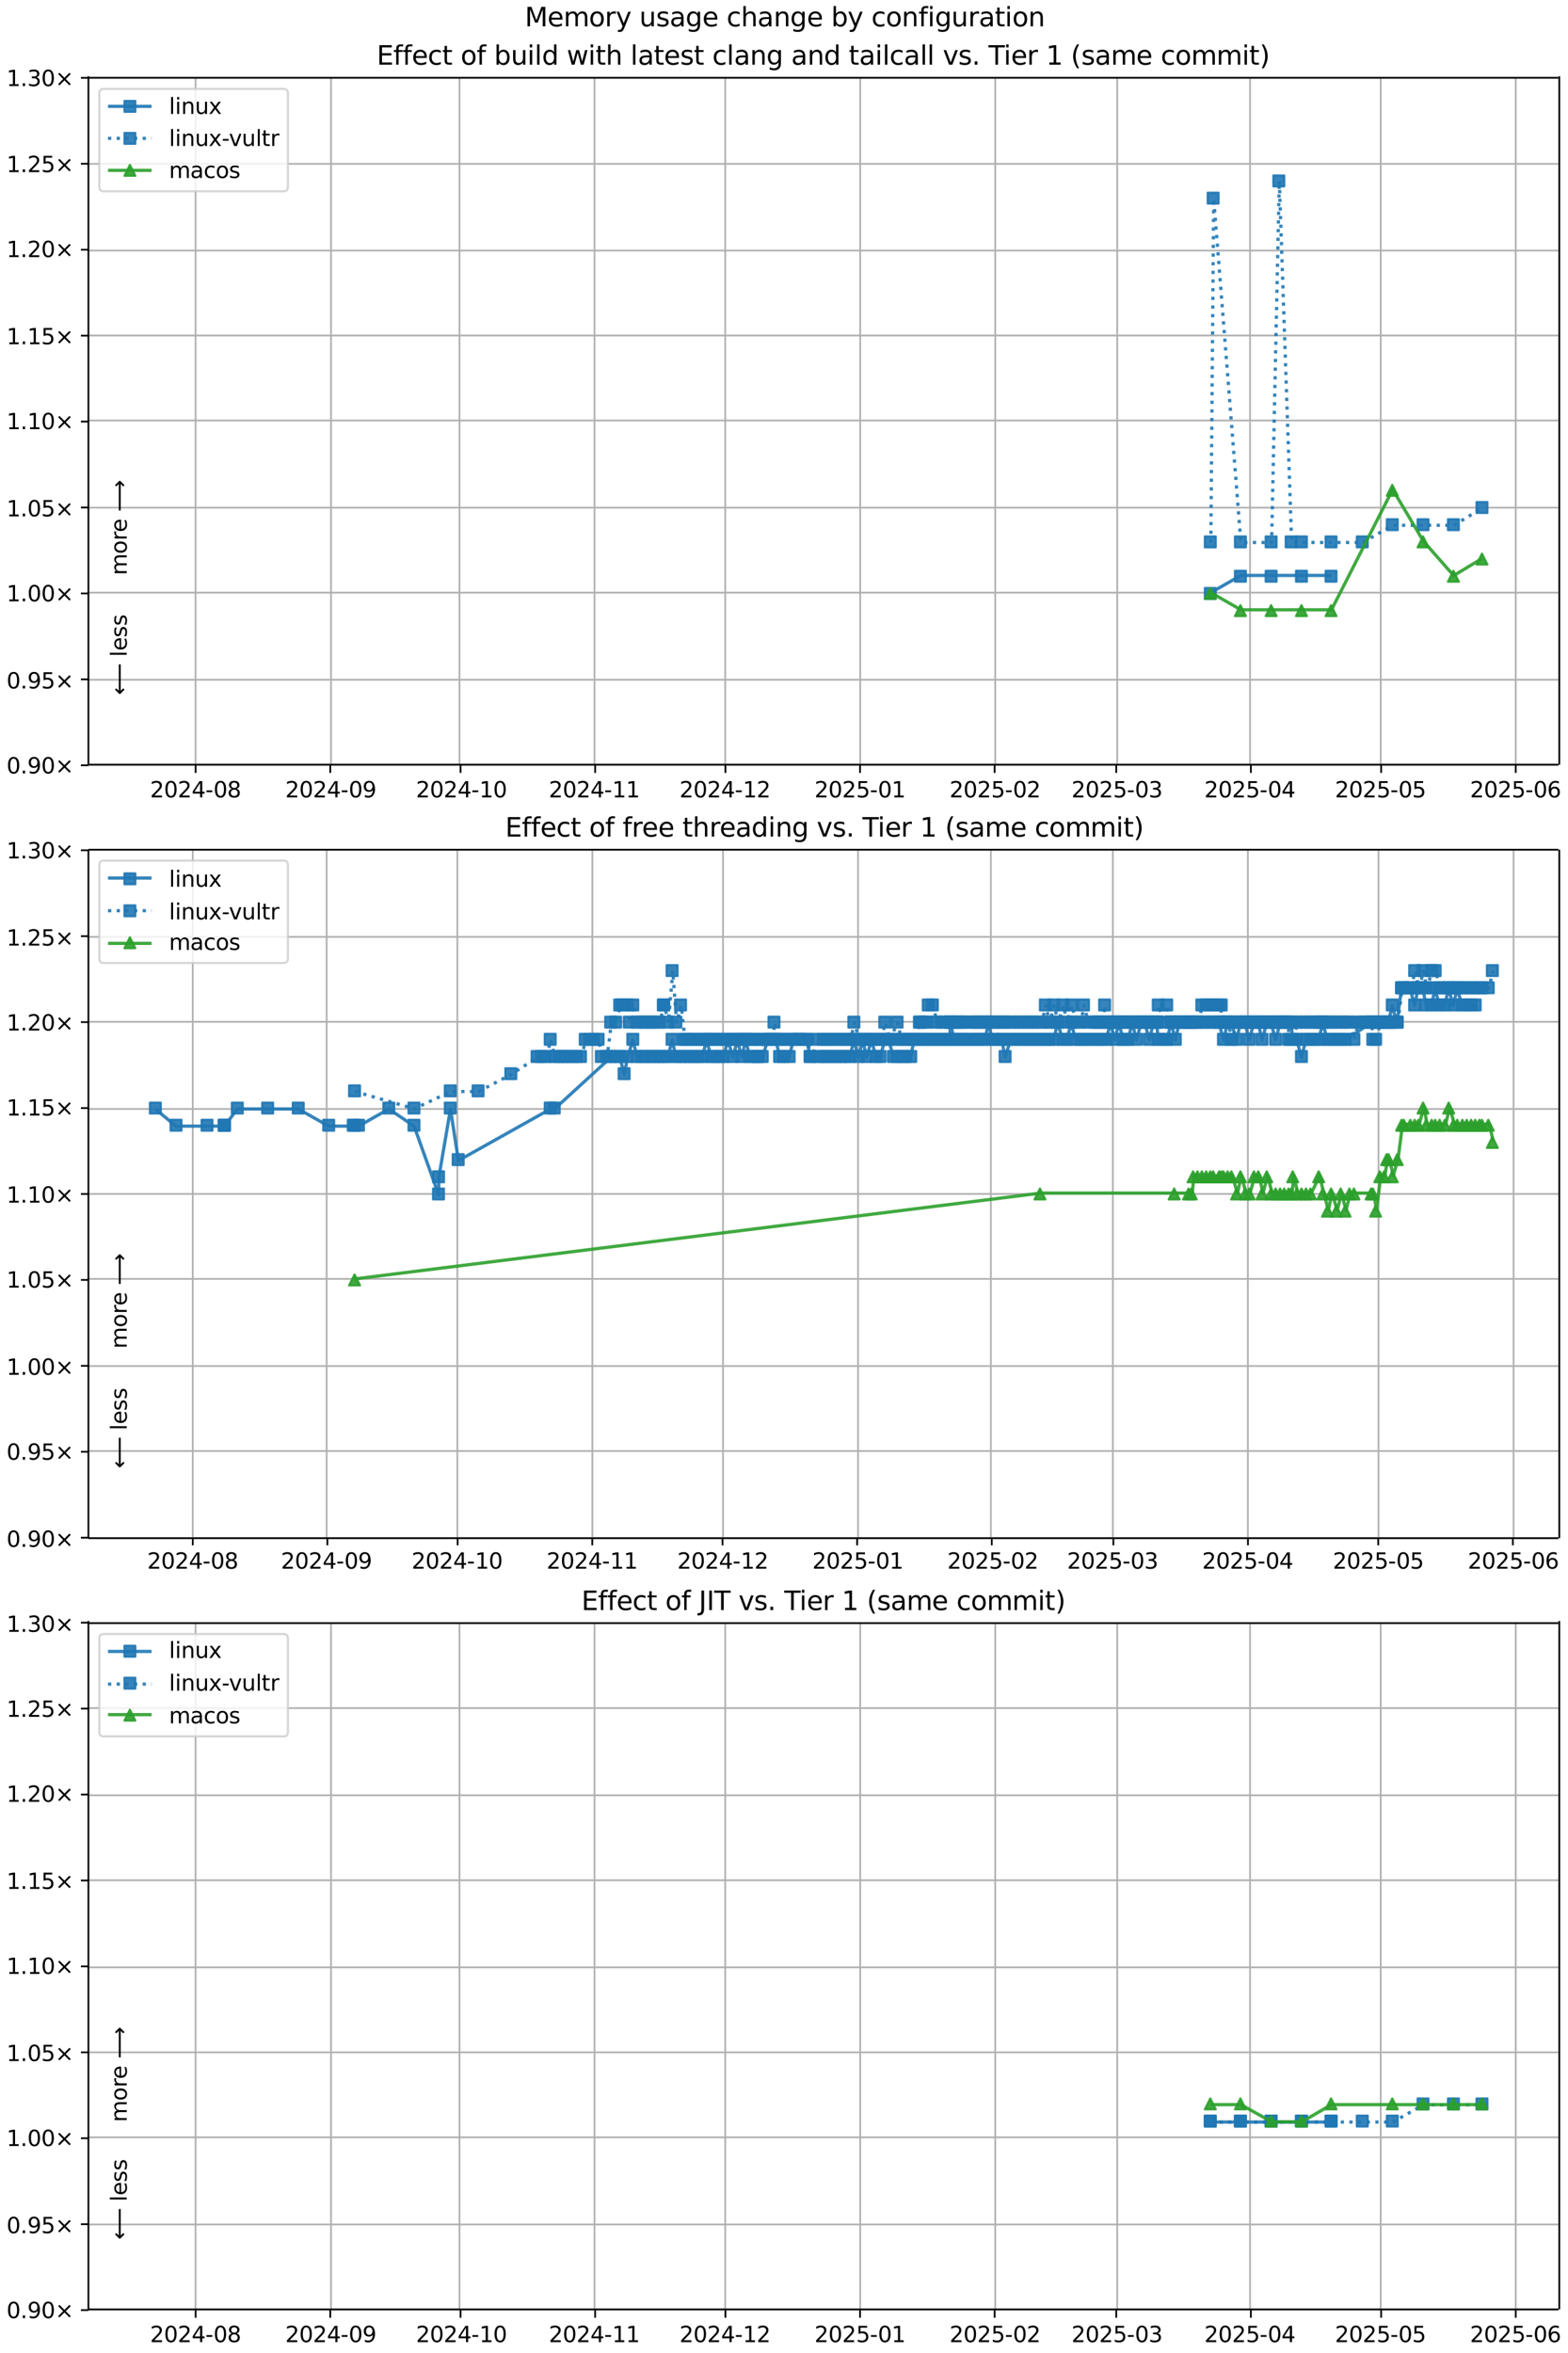 <?xml version="1.0" encoding="UTF-8"?>
<!DOCTYPE svg  PUBLIC '-//W3C//DTD SVG 1.1//EN'  'http://www.w3.org/Graphics/SVG/1.1/DTD/svg11.dtd'>
<svg width="720pt" height="1080pt" version="1.1" viewBox="0 0 720 1080" xmlns="http://www.w3.org/2000/svg" xmlns:xlink="http://www.w3.org/1999/xlink">
<defs>
<style type="text/css">*{stroke-linejoin: round; stroke-linecap: butt}</style>
</defs>
<path d="m0 1080h720v-1080h-720z" fill="#fff"/>
<path d="m40.6 351h675v-316h-675z" fill="#fff"/>
<path d="m89.8 351v-316" clip-path="url(#k)" fill="none" stroke="#b0b0b0" stroke-linecap="square" stroke-width=".8"/>
<defs>
<path id="g" d="m0 0v3.5" stroke="#000" stroke-width=".8"/>
</defs>
<use x="89.839" y="351.265" stroke="#000000" stroke-width=".8" xlink:href="#g"/>
<g transform="translate(68.9 366) scale(.1 -.1)">
<defs>
<path id="d" transform="scale(.016)" d="m1228 531h2203v-531h-2962v531q359 372 979 998 621 627 780 809 303 340 423 576 121 236 121 464 0 372-261 606-261 235-680 235-297 0-627-103-329-103-704-313v638q381 153 712 231 332 78 607 78 725 0 1156-363 431-362 431-968 0-288-108-546-107-257-392-607-78-91-497-524-418-433-1181-1211z"/>
<path id="c" transform="scale(.016)" d="m2034 4250q-487 0-733-480-245-479-245-1442 0-959 245-1439 246-480 733-480 491 0 736 480 246 480 246 1439 0 963-246 1442-245 480-736 480zm0 500q785 0 1199-621 414-620 414-1801 0-1178-414-1799-414-620-1199-620-784 0-1198 620-414 621-414 1799 0 1181 414 1801 414 621 1198 621z"/>
<path id="r" transform="scale(.016)" d="m2419 4116-1594-2491h1594v2491zm-166 550h794v-3041h666v-525h-666v-1100h-628v1100h-2106v609l1940 2957z"/>
<path id="f" transform="scale(.016)" d="m313 2009h1684v-512h-1684v512z"/>
<path id="al" transform="scale(.016)" d="m2034 2216q-450 0-708-241-257-241-257-662 0-422 257-663 258-241 708-241t709 242q260 243 260 662 0 421-258 662-257 241-711 241zm-631 268q-406 100-633 378-226 279-226 679 0 559 398 884 399 325 1092 325 697 0 1094-325t397-884q0-400-227-679-226-278-629-378 456-106 710-416 255-309 255-755 0-679-414-1042-414-362-1186-362-771 0-1186 362-414 363-414 1042 0 446 256 755 257 310 713 416zm-231 997q0-362 226-565 227-203 636-203 407 0 636 203 230 203 230 565 0 363-230 566-229 203-636 203-409 0-636-203-226-203-226-566z"/>
</defs>
<use xlink:href="#d"/>
<use transform="translate(63.6)" xlink:href="#c"/>
<use transform="translate(127)" xlink:href="#d"/>
<use transform="translate(191)" xlink:href="#r"/>
<use transform="translate(254)" xlink:href="#f"/>
<use transform="translate(291)" xlink:href="#c"/>
<use transform="translate(354)" xlink:href="#al"/>
</g>
<path d="m152 351v-316" clip-path="url(#k)" fill="none" stroke="#b0b0b0" stroke-linecap="square" stroke-width=".8"/>
<use x="151.652" y="351.265" stroke="#000000" stroke-width=".8" xlink:href="#g"/>
<g transform="translate(131 366) scale(.1 -.1)">
<defs>
<path id="ac" transform="scale(.016)" d="m703 97v575q238-113 481-172 244-59 479-59 625 0 954 420 330 420 377 1277-181-269-460-413-278-144-615-144-700 0-1108 423-408 424-408 1159 0 718 425 1152 425 435 1131 435 810 0 1236-621 427-620 427-1801 0-1103-524-1761-523-658-1407-658-238 0-482 47-243 47-506 141zm1256 1978q425 0 673 290 249 291 249 798 0 503-249 795-248 292-673 292t-673-292-248-795q0-507 248-798 248-290 673-290z"/>
</defs>
<use xlink:href="#d"/>
<use transform="translate(63.6)" xlink:href="#c"/>
<use transform="translate(127)" xlink:href="#d"/>
<use transform="translate(191)" xlink:href="#r"/>
<use transform="translate(254)" xlink:href="#f"/>
<use transform="translate(291)" xlink:href="#c"/>
<use transform="translate(354)" xlink:href="#ac"/>
</g>
<path d="m211 351v-316" clip-path="url(#k)" fill="none" stroke="#b0b0b0" stroke-linecap="square" stroke-width=".8"/>
<use x="211.472" y="351.265" stroke="#000000" stroke-width=".8" xlink:href="#g"/>
<g transform="translate(191 366) scale(.1 -.1)">
<defs>
<path id="e" transform="scale(.016)" d="m794 531h1031v3560l-1122-225v575l1116 225h631v-4135h1031v-531h-2687v531z"/>
</defs>
<use xlink:href="#d"/>
<use transform="translate(63.6)" xlink:href="#c"/>
<use transform="translate(127)" xlink:href="#d"/>
<use transform="translate(191)" xlink:href="#r"/>
<use transform="translate(254)" xlink:href="#f"/>
<use transform="translate(291)" xlink:href="#e"/>
<use transform="translate(354)" xlink:href="#c"/>
</g>
<path d="m273 351v-316" clip-path="url(#k)" fill="none" stroke="#b0b0b0" stroke-linecap="square" stroke-width=".8"/>
<use x="273.285" y="351.265" stroke="#000000" stroke-width=".8" xlink:href="#g"/>
<g transform="translate(252 366) scale(.1 -.1)">
<use xlink:href="#d"/>
<use transform="translate(63.6)" xlink:href="#c"/>
<use transform="translate(127)" xlink:href="#d"/>
<use transform="translate(191)" xlink:href="#r"/>
<use transform="translate(254)" xlink:href="#f"/>
<use transform="translate(291)" xlink:href="#e"/>
<use transform="translate(354)" xlink:href="#e"/>
</g>
<path d="m333 351v-316" clip-path="url(#k)" fill="none" stroke="#b0b0b0" stroke-linecap="square" stroke-width=".8"/>
<use x="333.104" y="351.265" stroke="#000000" stroke-width=".8" xlink:href="#g"/>
<g transform="translate(312 366) scale(.1 -.1)">
<use xlink:href="#d"/>
<use transform="translate(63.6)" xlink:href="#c"/>
<use transform="translate(127)" xlink:href="#d"/>
<use transform="translate(191)" xlink:href="#r"/>
<use transform="translate(254)" xlink:href="#f"/>
<use transform="translate(291)" xlink:href="#e"/>
<use transform="translate(354)" xlink:href="#d"/>
</g>
<path d="m395 351v-316" clip-path="url(#k)" fill="none" stroke="#b0b0b0" stroke-linecap="square" stroke-width=".8"/>
<use x="394.918" y="351.265" stroke="#000000" stroke-width=".8" xlink:href="#g"/>
<g transform="translate(374 366) scale(.1 -.1)">
<defs>
<path id="h" transform="scale(.016)" d="m691 4666h2478v-532h-1900v-1143q137 47 274 70 138 23 276 23 781 0 1237-428 457-428 457-1159 0-753-469-1171-469-417-1322-417-294 0-599 50-304 50-629 150v635q281-153 581-228t634-75q541 0 856 284 316 284 316 772 0 487-316 771-315 285-856 285-253 0-505-56-251-56-513-175v2344z"/>
</defs>
<use xlink:href="#d"/>
<use transform="translate(63.6)" xlink:href="#c"/>
<use transform="translate(127)" xlink:href="#d"/>
<use transform="translate(191)" xlink:href="#h"/>
<use transform="translate(254)" xlink:href="#f"/>
<use transform="translate(291)" xlink:href="#c"/>
<use transform="translate(354)" xlink:href="#e"/>
</g>
<path d="m457 351v-316" clip-path="url(#k)" fill="none" stroke="#b0b0b0" stroke-linecap="square" stroke-width=".8"/>
<use x="456.731" y="351.265" stroke="#000000" stroke-width=".8" xlink:href="#g"/>
<g transform="translate(436 366) scale(.1 -.1)">
<use xlink:href="#d"/>
<use transform="translate(63.6)" xlink:href="#c"/>
<use transform="translate(127)" xlink:href="#d"/>
<use transform="translate(191)" xlink:href="#h"/>
<use transform="translate(254)" xlink:href="#f"/>
<use transform="translate(291)" xlink:href="#c"/>
<use transform="translate(354)" xlink:href="#d"/>
</g>
<path d="m513 351v-316" clip-path="url(#k)" fill="none" stroke="#b0b0b0" stroke-linecap="square" stroke-width=".8"/>
<use x="512.563" y="351.265" stroke="#000000" stroke-width=".8" xlink:href="#g"/>
<g transform="translate(492 366) scale(.1 -.1)">
<defs>
<path id="af" transform="scale(.016)" d="m2597 2516q453-97 707-404 255-306 255-756 0-690-475-1069-475-378-1350-378-293 0-604 58t-642 174v609q262-153 574-231 313-78 654-78 593 0 904 234t311 681q0 413-289 645-289 233-804 233h-544v519h569q465 0 712 186t247 536q0 359-255 551-254 193-729 193-260 0-557-57-297-56-653-174v562q360 100 674 150t592 50q719 0 1137-327 419-326 419-882 0-388-222-655t-631-370z"/>
</defs>
<use xlink:href="#d"/>
<use transform="translate(63.6)" xlink:href="#c"/>
<use transform="translate(127)" xlink:href="#d"/>
<use transform="translate(191)" xlink:href="#h"/>
<use transform="translate(254)" xlink:href="#f"/>
<use transform="translate(291)" xlink:href="#c"/>
<use transform="translate(354)" xlink:href="#af"/>
</g>
<path d="m574 351v-316" clip-path="url(#k)" fill="none" stroke="#b0b0b0" stroke-linecap="square" stroke-width=".8"/>
<use x="574.376" y="351.265" stroke="#000000" stroke-width=".8" xlink:href="#g"/>
<g transform="translate(553 366) scale(.1 -.1)">
<use xlink:href="#d"/>
<use transform="translate(63.6)" xlink:href="#c"/>
<use transform="translate(127)" xlink:href="#d"/>
<use transform="translate(191)" xlink:href="#h"/>
<use transform="translate(254)" xlink:href="#f"/>
<use transform="translate(291)" xlink:href="#c"/>
<use transform="translate(354)" xlink:href="#r"/>
</g>
<path d="m634 351v-316" clip-path="url(#k)" fill="none" stroke="#b0b0b0" stroke-linecap="square" stroke-width=".8"/>
<use x="634.195" y="351.265" stroke="#000000" stroke-width=".8" xlink:href="#g"/>
<g transform="translate(613 366) scale(.1 -.1)">
<use xlink:href="#d"/>
<use transform="translate(63.6)" xlink:href="#c"/>
<use transform="translate(127)" xlink:href="#d"/>
<use transform="translate(191)" xlink:href="#h"/>
<use transform="translate(254)" xlink:href="#f"/>
<use transform="translate(291)" xlink:href="#c"/>
<use transform="translate(354)" xlink:href="#h"/>
</g>
<path d="m696 351v-316" clip-path="url(#k)" fill="none" stroke="#b0b0b0" stroke-linecap="square" stroke-width=".8"/>
<use x="696.009" y="351.265" stroke="#000000" stroke-width=".8" xlink:href="#g"/>
<g transform="translate(675 366) scale(.1 -.1)">
<defs>
<path id="am" transform="scale(.016)" d="m2113 2584q-425 0-674-291-248-290-248-796 0-503 248-796 249-292 674-292t673 292q248 293 248 796 0 506-248 796-248 291-673 291zm1253 1979v-575q-238 112-480 171-242 60-480 60-625 0-955-422-329-422-376-1275 184 272 462 417 279 145 613 145 703 0 1111-427 408-426 408-1160 0-719-425-1154-425-434-1131-434-810 0-1238 620-428 621-428 1799 0 1106 525 1764t1409 658q238 0 480-47t505-140z"/>
</defs>
<use xlink:href="#d"/>
<use transform="translate(63.6)" xlink:href="#c"/>
<use transform="translate(127)" xlink:href="#d"/>
<use transform="translate(191)" xlink:href="#h"/>
<use transform="translate(254)" xlink:href="#f"/>
<use transform="translate(291)" xlink:href="#c"/>
<use transform="translate(354)" xlink:href="#am"/>
</g>
<path d="m40.6 351h675" clip-path="url(#k)" fill="none" stroke="#b0b0b0" stroke-linecap="square" stroke-width=".8"/>
<defs>
<path id="m" d="m0 0h-3.5" stroke="#000" stroke-width=".8"/>
</defs>
<use x="40.646" y="351.265" stroke="#000000" stroke-width=".8" xlink:href="#m"/>
<g transform="translate(3 355) scale(.1 -.1)">
<defs>
<path id="i" transform="scale(.016)" d="m684 794h660v-794h-660v794z"/>
<path id="n" transform="scale(.016)" d="m4488 3438-1429-1435 1429-1428-372-378-1435 1434-1434-1434-369 378 1425 1428-1425 1435 369 378 1434-1435 1435 1435 372-378z"/>
</defs>
<use xlink:href="#c"/>
<use transform="translate(63.6)" xlink:href="#i"/>
<use transform="translate(95.4)" xlink:href="#ac"/>
<use transform="translate(159)" xlink:href="#c"/>
<use transform="translate(223)" xlink:href="#n"/>
</g>
<path d="m40.6 312h675" clip-path="url(#k)" fill="none" stroke="#b0b0b0" stroke-linecap="square" stroke-width=".8"/>
<use x="40.646" y="311.823" stroke="#000000" stroke-width=".8" xlink:href="#m"/>
<g transform="translate(3 316) scale(.1 -.1)">
<use xlink:href="#c"/>
<use transform="translate(63.6)" xlink:href="#i"/>
<use transform="translate(95.4)" xlink:href="#ac"/>
<use transform="translate(159)" xlink:href="#h"/>
<use transform="translate(223)" xlink:href="#n"/>
</g>
<path d="m40.6 272h675" clip-path="url(#k)" fill="none" stroke="#b0b0b0" stroke-linecap="square" stroke-width=".8"/>
<use x="40.646" y="272.382" stroke="#000000" stroke-width=".8" xlink:href="#m"/>
<g transform="translate(3 276) scale(.1 -.1)">
<use xlink:href="#e"/>
<use transform="translate(63.6)" xlink:href="#i"/>
<use transform="translate(95.4)" xlink:href="#c"/>
<use transform="translate(159)" xlink:href="#c"/>
<use transform="translate(223)" xlink:href="#n"/>
</g>
<path d="m40.6 233h675" clip-path="url(#k)" fill="none" stroke="#b0b0b0" stroke-linecap="square" stroke-width=".8"/>
<use x="40.646" y="232.94" stroke="#000000" stroke-width=".8" xlink:href="#m"/>
<g transform="translate(3 237) scale(.1 -.1)">
<use xlink:href="#e"/>
<use transform="translate(63.6)" xlink:href="#i"/>
<use transform="translate(95.4)" xlink:href="#c"/>
<use transform="translate(159)" xlink:href="#h"/>
<use transform="translate(223)" xlink:href="#n"/>
</g>
<path d="m40.6 193h675" clip-path="url(#k)" fill="none" stroke="#b0b0b0" stroke-linecap="square" stroke-width=".8"/>
<use x="40.646" y="193.499" stroke="#000000" stroke-width=".8" xlink:href="#m"/>
<g transform="translate(3 197) scale(.1 -.1)">
<use xlink:href="#e"/>
<use transform="translate(63.6)" xlink:href="#i"/>
<use transform="translate(95.4)" xlink:href="#e"/>
<use transform="translate(159)" xlink:href="#c"/>
<use transform="translate(223)" xlink:href="#n"/>
</g>
<path d="m40.6 154h675" clip-path="url(#k)" fill="none" stroke="#b0b0b0" stroke-linecap="square" stroke-width=".8"/>
<use x="40.646" y="154.057" stroke="#000000" stroke-width=".8" xlink:href="#m"/>
<g transform="translate(3 158) scale(.1 -.1)">
<use xlink:href="#e"/>
<use transform="translate(63.6)" xlink:href="#i"/>
<use transform="translate(95.4)" xlink:href="#e"/>
<use transform="translate(159)" xlink:href="#h"/>
<use transform="translate(223)" xlink:href="#n"/>
</g>
<path d="m40.6 115h675" clip-path="url(#k)" fill="none" stroke="#b0b0b0" stroke-linecap="square" stroke-width=".8"/>
<use x="40.646" y="114.616" stroke="#000000" stroke-width=".8" xlink:href="#m"/>
<g transform="translate(3 118) scale(.1 -.1)">
<use xlink:href="#e"/>
<use transform="translate(63.6)" xlink:href="#i"/>
<use transform="translate(95.4)" xlink:href="#d"/>
<use transform="translate(159)" xlink:href="#c"/>
<use transform="translate(223)" xlink:href="#n"/>
</g>
<path d="m40.6 75.2h675" clip-path="url(#k)" fill="none" stroke="#b0b0b0" stroke-linecap="square" stroke-width=".8"/>
<use x="40.646" y="75.174" stroke="#000000" stroke-width=".8" xlink:href="#m"/>
<g transform="translate(3 79) scale(.1 -.1)">
<use xlink:href="#e"/>
<use transform="translate(63.6)" xlink:href="#i"/>
<use transform="translate(95.4)" xlink:href="#d"/>
<use transform="translate(159)" xlink:href="#h"/>
<use transform="translate(223)" xlink:href="#n"/>
</g>
<path d="m40.6 35.7h675" clip-path="url(#k)" fill="none" stroke="#b0b0b0" stroke-linecap="square" stroke-width=".8"/>
<use x="40.646" y="35.733" stroke="#000000" stroke-width=".8" xlink:href="#m"/>
<g transform="translate(3 39.5) scale(.1 -.1)">
<use xlink:href="#e"/>
<use transform="translate(63.6)" xlink:href="#i"/>
<use transform="translate(95.4)" xlink:href="#af"/>
<use transform="translate(159)" xlink:href="#c"/>
<use transform="translate(223)" xlink:href="#n"/>
</g>
<path d="m556 272 13.8-7.89h14.1 13.9 13.6" clip-path="url(#k)" fill="none" stroke="#1f77b4" stroke-linecap="square" stroke-opacity=".9" stroke-width="1.5"/>
<defs>
<path id="a" d="m-2.5 2.5h5v-5h-5z" stroke="#1f77b4" stroke-opacity=".9"/>
</defs>
<g clip-path="url(#k)" fill="#1f77b4" fill-opacity=".9" stroke="#1f77b4" stroke-opacity=".9">
<use x="555.745" y="272.382" xlink:href="#a"/>
<use x="569.579" y="264.493" xlink:href="#a"/>
<use x="583.676" y="264.493" xlink:href="#a"/>
<use x="597.605" y="264.493" xlink:href="#a"/>
<use x="611.197" y="264.493" xlink:href="#a"/>
</g>
<g stroke="#1f77b4" stroke-opacity=".9">
<path d="m556 249 1.3-158 12.5 158h14.1l3.53-166 5.67 166h4.73 13.6 14.3l13.8-7.89h14.1 13.9l13.1-7.89" clip-path="url(#k)" fill="none" stroke-dasharray="1.5,2.475" stroke-width="1.5"/>
<g clip-path="url(#k)" fill="#1f77b4" fill-opacity=".9">
<use x="555.745" y="248.717" xlink:href="#a"/>
<use x="557.048" y="90.951" xlink:href="#a"/>
<use x="569.579" y="248.717" xlink:href="#a"/>
<use x="583.676" y="248.717" xlink:href="#a"/>
<use x="587.209" y="83.062" xlink:href="#a"/>
<use x="592.878" y="248.717" xlink:href="#a"/>
<use x="597.605" y="248.717" xlink:href="#a"/>
<use x="611.197" y="248.717" xlink:href="#a"/>
<use x="625.532" y="248.717" xlink:href="#a"/>
<use x="639.31" y="240.829" xlink:href="#a"/>
<use x="653.439" y="240.829" xlink:href="#a"/>
<use x="667.38" y="240.829" xlink:href="#a"/>
<use x="680.499" y="232.94" xlink:href="#a"/>
</g>
</g>
<path d="m556 272 13.8 7.89h14.1 13.9 13.6l28.1-55.2 14.1 23.7 13.9 15.8 13.1-7.89" clip-path="url(#k)" fill="none" stroke="#2ca02c" stroke-linecap="square" stroke-opacity=".9" stroke-width="1.5"/>
<defs>
<path id="b" d="m0-2.5-2.5 5h5z" stroke="#2ca02c" stroke-opacity=".9"/>
</defs>
<g clip-path="url(#k)" fill="#2ca02c" fill-opacity=".9" stroke="#2ca02c" stroke-opacity=".9">
<use x="555.745" y="272.382" xlink:href="#b"/>
<use x="569.579" y="280.27" xlink:href="#b"/>
<use x="583.676" y="280.27" xlink:href="#b"/>
<use x="597.605" y="280.27" xlink:href="#b"/>
<use x="611.197" y="280.27" xlink:href="#b"/>
<use x="639.31" y="225.052" xlink:href="#b"/>
<use x="653.439" y="248.717" xlink:href="#b"/>
<use x="667.38" y="264.493" xlink:href="#b"/>
<use x="680.499" y="256.605" xlink:href="#b"/>
</g>
<path d="m40.6 351v-316" fill="none" stroke="#000" stroke-linecap="square" stroke-width=".8"/>
<path d="m716 351v-316" fill="none" stroke="#000" stroke-linecap="square" stroke-width=".8"/>
<path d="m40.6 351h675" fill="none" stroke="#000" stroke-linecap="square" stroke-width=".8"/>
<path d="m40.6 35.7h675" fill="none" stroke="#000" stroke-linecap="square" stroke-width=".8"/>
<g clip-path="url(#k)">
<g transform="translate(58.2 264) rotate(-90) scale(.1 -.1)">
<defs>
<path id="t" transform="scale(.016)" d="m3328 2828q216 388 516 572t706 184q547 0 844-383 297-382 297-1088v-2113h-578v2094q0 503-179 746-178 244-543 244-447 0-707-297-259-296-259-809v-1978h-578v2094q0 506-178 748t-550 242q-441 0-701-298-259-298-259-808v-1978h-578v3500h578v-544q197 322 472 475t653 153q382 0 649-194 267-193 395-562z"/>
<path id="v" transform="scale(.016)" d="m1959 3097q-462 0-731-361t-269-989 267-989q268-361 733-361 460 0 728 362 269 363 269 988 0 622-269 986-268 364-728 364zm0 487q750 0 1178-488 429-487 429-1349 0-859-429-1349-428-489-1178-489-753 0-1180 489-426 490-426 1349 0 862 426 1349 427 488 1180 488z"/>
<path id="x" transform="scale(.016)" d="m2631 2963q-97 56-211 82-114 27-251 27-488 0-749-317t-261-911v-1844h-578v3500h578v-544q182 319 472 473 291 155 707 155 59 0 131-8 72-7 159-23l3-590z"/>
<path id="o" transform="scale(.016)" d="m3597 1894v-281h-2644q38-594 358-905t892-311q331 0 642 81t618 244v-544q-310-131-635-200t-659-69q-838 0-1327 487-489 488-489 1320 0 859 464 1363 464 505 1252 505 706 0 1117-455 411-454 411-1235zm-575 169q-6 471-264 752-258 282-683 282-481 0-770-272t-333-766l2050 4z"/>
<path id="ap" transform="scale(.016)" d="m8863 2147v-281l-1229-1228-375 375 729 728h-7622v531h7622l-729 728 375 375 1229-1228z"/>
</defs>
<use xlink:href="#t"/>
<use transform="translate(97.4)" xlink:href="#v"/>
<use transform="translate(159)" xlink:href="#x"/>
<use transform="translate(197)" xlink:href="#o"/>
<use transform="translate(259)" xlink:href="#DejaVuSans-20"/>
<use transform="translate(291)" xlink:href="#ap"/>
</g>
</g>
<g clip-path="url(#k)">
<g transform="translate(58.2 319) rotate(-90) scale(.1 -.1)">
<defs>
<path id="aq" transform="scale(.016)" d="m313 1866v281l1228 1228 375-375-728-728h7621v-531h-7621l728-728-375-375-1228 1228z"/>
<path id="p" transform="scale(.016)" d="m603 4863h575v-4863h-575v4863z"/>
<path id="s" transform="scale(.016)" d="m2834 3397v-544q-243 125-506 187-262 63-544 63-428 0-642-131t-214-394q0-200 153-314t616-217l197-44q612-131 870-370t258-667q0-488-386-773-386-284-1061-284-281 0-586 55t-642 164v594q319-166 628-249 309-82 613-82 406 0 624 139 219 139 219 392 0 234-158 359-157 125-692 241l-200 47q-534 112-772 345-237 233-237 639 0 494 350 762 350 269 994 269 318 0 599-47 282-46 519-140z"/>
</defs>
<use xlink:href="#aq"/>
<use transform="translate(143)" xlink:href="#DejaVuSans-20"/>
<use transform="translate(175)" xlink:href="#p"/>
<use transform="translate(203)" xlink:href="#o"/>
<use transform="translate(264)" xlink:href="#s"/>
<use transform="translate(317)" xlink:href="#s"/>
</g>
</g>
<g transform="translate(173 29.7) scale(.12 -.12)">
<defs>
<path id="ak" transform="scale(.016)" d="m628 4666h2950v-532h-2319v-1381h2222v-531h-2222v-1691h2375v-531h-3006v4666z"/>
<path id="ab" transform="scale(.016)" d="m2375 4863v-479h-550q-309 0-430-125-120-125-120-450v-309h947v-447h-947v-3053h-578v3053h-550v447h550v244q0 584 272 851 272 268 862 268h544z"/>
<path id="y" transform="scale(.016)" d="m3122 3366v-538q-244 135-489 202t-495 67q-560 0-870-355-309-354-309-995t309-996q310-354 870-354 250 0 495 67t489 202v-532q-241-112-499-168-257-57-548-57-791 0-1257 497-465 497-465 1341 0 856 470 1346 471 491 1290 491 265 0 518-55 253-54 491-163z"/>
<path id="u" transform="scale(.016)" d="m1172 4494v-994h1184v-447h-1184v-1900q0-428 117-550t477-122h590v-481h-590q-666 0-919 248-253 249-253 905v1900h-422v447h422v994h578z"/>
<path id="as" transform="scale(.016)" d="m3116 1747q0 634-261 995t-717 361q-457 0-718-361t-261-995 261-995 718-361q456 0 717 361t261 995zm-1957 1222q182 312 458 463 277 152 661 152 638 0 1036-506 399-506 399-1331t-399-1332q-398-506-1036-506-384 0-661 152-276 152-458 464v-525h-578v4863h578v-1894z"/>
<path id="z" transform="scale(.016)" d="m544 1381v2119h575v-2097q0-497 193-746 194-248 582-248 465 0 735 297 271 297 271 810v1984h575v-3500h-575v538q-209-319-486-474-276-155-642-155-603 0-916 375-312 375-312 1097zm1447 2203z"/>
<path id="q" transform="scale(.016)" d="m603 3500h575v-3500h-575v3500zm0 1363h575v-729h-575v729z"/>
<path id="aj" transform="scale(.016)" d="m2906 2969v1894h575v-4863h-575v525q-181-312-458-464-276-152-664-152-634 0-1033 506-398 507-398 1332t398 1331q399 506 1033 506 388 0 664-152 277-151 458-463zm-1959-1222q0-634 261-995t717-361 718 361q263 361 263 995t-263 995q-262 361-718 361t-717-361-261-995z"/>
<path id="at" transform="scale(.016)" d="m269 3500h575l719-2731 715 2731h678l719-2731 716 2731h575l-916-3500h-678l-753 2869-756-2869h-679l-915 3500z"/>
<path id="ai" transform="scale(.016)" d="m3513 2113v-2113h-575v2094q0 497-194 743-194 247-581 247-466 0-735-297-269-296-269-809v-1978h-578v4863h578v-1907q207 316 486 472 280 156 646 156 603 0 912-373 310-373 310-1098z"/>
<path id="w" transform="scale(.016)" d="m2194 1759q-697 0-966-159t-269-544q0-306 202-486 202-179 548-179 479 0 768 339t289 901v128h-572zm1147 238v-2e3h-575v531q-197-318-491-470t-719-152q-537 0-855 302-317 302-317 808 0 590 395 890 396 300 1180 300h807v57q0 397-261 614t-733 217q-300 0-585-72-284-72-546-216v532q315 122 612 182 297 61 578 61 760 0 1135-394 375-393 375-1193z"/>
<path id="aa" transform="scale(.016)" d="m3513 2113v-2113h-575v2094q0 497-194 743-194 247-581 247-466 0-735-297-269-296-269-809v-1978h-578v3500h578v-544q207 316 486 472 280 156 646 156 603 0 912-373 310-373 310-1098z"/>
<path id="ag" transform="scale(.016)" d="m2906 1791q0 625-258 968-257 344-723 344-462 0-720-344-258-343-258-968 0-622 258-966t720-344q466 0 723 344 258 344 258 966zm575-1357q0-893-397-1329-396-436-1215-436-303 0-572 45t-522 139v559q253-137 500-202 247-66 503-66 566 0 847 295t281 892v285q-178-310-456-463t-666-153q-643 0-1037 490-394 491-394 1301 0 812 394 1302 394 491 1037 491 388 0 666-153t456-462v531h575v-3066z"/>
<path id="ae" transform="scale(.016)" d="m191 3500h609l1094-2937 1094 2937h609l-1313-3500h-781l-1312 3500z"/>
<path id="ah" transform="scale(.016)" d="m-19 4666h3947v-532h-1656v-4134h-634v4134h-1657v532z"/>
<path id="ao" transform="scale(.016)" d="m1984 4856q-418-718-622-1422-203-703-203-1425 0-721 205-1429t620-1424h-500q-468 735-701 1444t-233 1409q0 697 231 1403 232 707 703 1444h500z"/>
<path id="an" transform="scale(.016)" d="m513 4856h500q468-737 701-1444 233-706 233-1403 0-700-233-1409t-701-1444h-500q415 716 620 1424t205 1429q0 722-205 1425-205 704-620 1422z"/>
</defs>
<use xlink:href="#ak"/>
<use transform="translate(63.2)" xlink:href="#ab"/>
<use transform="translate(98.4)" xlink:href="#ab"/>
<use transform="translate(134)" xlink:href="#o"/>
<use transform="translate(195)" xlink:href="#y"/>
<use transform="translate(250)" xlink:href="#u"/>
<use transform="translate(289)" xlink:href="#DejaVuSans-20"/>
<use transform="translate(321)" xlink:href="#v"/>
<use transform="translate(382)" xlink:href="#ab"/>
<use transform="translate(417)" xlink:href="#DejaVuSans-20"/>
<use transform="translate(449)" xlink:href="#as"/>
<use transform="translate(513)" xlink:href="#z"/>
<use transform="translate(576)" xlink:href="#q"/>
<use transform="translate(604)" xlink:href="#p"/>
<use transform="translate(632)" xlink:href="#aj"/>
<use transform="translate(695)" xlink:href="#DejaVuSans-20"/>
<use transform="translate(727)" xlink:href="#at"/>
<use transform="translate(809)" xlink:href="#q"/>
<use transform="translate(837)" xlink:href="#u"/>
<use transform="translate(876)" xlink:href="#ai"/>
<use transform="translate(939)" xlink:href="#DejaVuSans-20"/>
<use transform="translate(971)" xlink:href="#p"/>
<use transform="translate(999)" xlink:href="#w"/>
<use transform="translate(1060)" xlink:href="#u"/>
<use transform="translate(1099)" xlink:href="#o"/>
<use transform="translate(1161)" xlink:href="#s"/>
<use transform="translate(1213)" xlink:href="#u"/>
<use transform="translate(1252)" xlink:href="#DejaVuSans-20"/>
<use transform="translate(1284)" xlink:href="#y"/>
<use transform="translate(1339)" xlink:href="#p"/>
<use transform="translate(1367)" xlink:href="#w"/>
<use transform="translate(1428)" xlink:href="#aa"/>
<use transform="translate(1491)" xlink:href="#ag"/>
<use transform="translate(1555)" xlink:href="#DejaVuSans-20"/>
<use transform="translate(1586)" xlink:href="#w"/>
<use transform="translate(1648)" xlink:href="#aa"/>
<use transform="translate(1711)" xlink:href="#aj"/>
<use transform="translate(1775)" xlink:href="#DejaVuSans-20"/>
<use transform="translate(1806)" xlink:href="#u"/>
<use transform="translate(1846)" xlink:href="#w"/>
<use transform="translate(1907)" xlink:href="#q"/>
<use transform="translate(1935)" xlink:href="#p"/>
<use transform="translate(1962)" xlink:href="#y"/>
<use transform="translate(2017)" xlink:href="#w"/>
<use transform="translate(2079)" xlink:href="#p"/>
<use transform="translate(2106)" xlink:href="#p"/>
<use transform="translate(2134)" xlink:href="#DejaVuSans-20"/>
<use transform="translate(2166)" xlink:href="#ae"/>
<use transform="translate(2225)" xlink:href="#s"/>
<use transform="translate(2277)" xlink:href="#i"/>
<use transform="translate(2309)" xlink:href="#DejaVuSans-20"/>
<use transform="translate(2341)" xlink:href="#ah"/>
<use transform="translate(2399)" xlink:href="#q"/>
<use transform="translate(2427)" xlink:href="#o"/>
<use transform="translate(2488)" xlink:href="#x"/>
<use transform="translate(2529)" xlink:href="#DejaVuSans-20"/>
<use transform="translate(2561)" xlink:href="#e"/>
<use transform="translate(2625)" xlink:href="#DejaVuSans-20"/>
<use transform="translate(2656)" xlink:href="#ao"/>
<use transform="translate(2696)" xlink:href="#s"/>
<use transform="translate(2748)" xlink:href="#w"/>
<use transform="translate(2809)" xlink:href="#t"/>
<use transform="translate(2906)" xlink:href="#o"/>
<use transform="translate(2968)" xlink:href="#DejaVuSans-20"/>
<use transform="translate(3e3)" xlink:href="#y"/>
<use transform="translate(3055)" xlink:href="#v"/>
<use transform="translate(3116)" xlink:href="#t"/>
<use transform="translate(3213)" xlink:href="#t"/>
<use transform="translate(3311)" xlink:href="#q"/>
<use transform="translate(3338)" xlink:href="#u"/>
<use transform="translate(3378)" xlink:href="#an"/>
</g>
<path d="m47.6 87.8h82.6q2 0 2-2v-43q0-2-2-2h-82.6q-2 0-2 2v43q0 2 2 2z" fill="#fff" opacity=".8" stroke="#ccc"/>
<path d="m49.6 48.8h10 10" fill="none" stroke="#1f77b4" stroke-linecap="square" stroke-opacity=".9" stroke-width="1.5"/>
<use x="59.646" y="48.831" fill="#1f77b4" fill-opacity=".9" stroke="#1f77b4" stroke-opacity=".9" xlink:href="#a"/>
<g transform="translate(77.6 52.3) scale(.1 -.1)">
<defs>
<path id="ad" transform="scale(.016)" d="m3513 3500-1266-1703 1331-1797h-678l-1019 1375-1018-1375h-679l1360 1831-1244 1669h678l928-1247 928 1247h679z"/>
</defs>
<use xlink:href="#p"/>
<use transform="translate(27.8)" xlink:href="#q"/>
<use transform="translate(55.6)" xlink:href="#aa"/>
<use transform="translate(119)" xlink:href="#z"/>
<use transform="translate(182)" xlink:href="#ad"/>
</g>
<path d="m49.6 63.5h10 10" fill="none" stroke="#1f77b4" stroke-dasharray="1.5,2.475" stroke-opacity=".9" stroke-width="1.5"/>
<use x="59.646" y="63.509" fill="#1f77b4" fill-opacity=".9" stroke="#1f77b4" stroke-opacity=".9" xlink:href="#a"/>
<g transform="translate(77.6 67) scale(.1 -.1)">
<use xlink:href="#p"/>
<use transform="translate(27.8)" xlink:href="#q"/>
<use transform="translate(55.6)" xlink:href="#aa"/>
<use transform="translate(119)" xlink:href="#z"/>
<use transform="translate(182)" xlink:href="#ad"/>
<use transform="translate(242)" xlink:href="#f"/>
<use transform="translate(275)" xlink:href="#ae"/>
<use transform="translate(334)" xlink:href="#z"/>
<use transform="translate(398)" xlink:href="#p"/>
<use transform="translate(425)" xlink:href="#u"/>
<use transform="translate(465)" xlink:href="#x"/>
</g>
<path d="m49.6 78.2h10 10" fill="none" stroke="#2ca02c" stroke-linecap="square" stroke-opacity=".9" stroke-width="1.5"/>
<use x="59.646" y="78.187" fill="#2ca02c" fill-opacity=".9" stroke="#2ca02c" stroke-opacity=".9" xlink:href="#b"/>
<g transform="translate(77.6 81.7) scale(.1 -.1)">
<use xlink:href="#t"/>
<use transform="translate(97.4)" xlink:href="#w"/>
<use transform="translate(159)" xlink:href="#y"/>
<use transform="translate(214)" xlink:href="#v"/>
<use transform="translate(275)" xlink:href="#s"/>
</g>
<path d="m40.6 706h675v-316h-675z" fill="#fff"/>
<path d="m88.5 706v-316" clip-path="url(#j)" fill="none" stroke="#b0b0b0" stroke-linecap="square" stroke-width=".8"/>
<use x="88.509" y="705.793" stroke="#000000" stroke-width=".8" xlink:href="#g"/>
<g transform="translate(67.6 720) scale(.1 -.1)">
<use xlink:href="#d"/>
<use transform="translate(63.6)" xlink:href="#c"/>
<use transform="translate(127)" xlink:href="#d"/>
<use transform="translate(191)" xlink:href="#r"/>
<use transform="translate(254)" xlink:href="#f"/>
<use transform="translate(291)" xlink:href="#c"/>
<use transform="translate(354)" xlink:href="#al"/>
</g>
<path d="m150 706v-316" clip-path="url(#j)" fill="none" stroke="#b0b0b0" stroke-linecap="square" stroke-width=".8"/>
<use x="150.323" y="705.793" stroke="#000000" stroke-width=".8" xlink:href="#g"/>
<g transform="translate(129 720) scale(.1 -.1)">
<use xlink:href="#d"/>
<use transform="translate(63.6)" xlink:href="#c"/>
<use transform="translate(127)" xlink:href="#d"/>
<use transform="translate(191)" xlink:href="#r"/>
<use transform="translate(254)" xlink:href="#f"/>
<use transform="translate(291)" xlink:href="#c"/>
<use transform="translate(354)" xlink:href="#ac"/>
</g>
<path d="m210 706v-316" clip-path="url(#j)" fill="none" stroke="#b0b0b0" stroke-linecap="square" stroke-width=".8"/>
<use x="210.142" y="705.793" stroke="#000000" stroke-width=".8" xlink:href="#g"/>
<g transform="translate(189 720) scale(.1 -.1)">
<use xlink:href="#d"/>
<use transform="translate(63.6)" xlink:href="#c"/>
<use transform="translate(127)" xlink:href="#d"/>
<use transform="translate(191)" xlink:href="#r"/>
<use transform="translate(254)" xlink:href="#f"/>
<use transform="translate(291)" xlink:href="#e"/>
<use transform="translate(354)" xlink:href="#c"/>
</g>
<path d="m272 706v-316" clip-path="url(#j)" fill="none" stroke="#b0b0b0" stroke-linecap="square" stroke-width=".8"/>
<use x="271.956" y="705.793" stroke="#000000" stroke-width=".8" xlink:href="#g"/>
<g transform="translate(251 720) scale(.1 -.1)">
<use xlink:href="#d"/>
<use transform="translate(63.6)" xlink:href="#c"/>
<use transform="translate(127)" xlink:href="#d"/>
<use transform="translate(191)" xlink:href="#r"/>
<use transform="translate(254)" xlink:href="#f"/>
<use transform="translate(291)" xlink:href="#e"/>
<use transform="translate(354)" xlink:href="#e"/>
</g>
<path d="m332 706v-316" clip-path="url(#j)" fill="none" stroke="#b0b0b0" stroke-linecap="square" stroke-width=".8"/>
<use x="331.775" y="705.793" stroke="#000000" stroke-width=".8" xlink:href="#g"/>
<g transform="translate(311 720) scale(.1 -.1)">
<use xlink:href="#d"/>
<use transform="translate(63.6)" xlink:href="#c"/>
<use transform="translate(127)" xlink:href="#d"/>
<use transform="translate(191)" xlink:href="#r"/>
<use transform="translate(254)" xlink:href="#f"/>
<use transform="translate(291)" xlink:href="#e"/>
<use transform="translate(354)" xlink:href="#d"/>
</g>
<path d="m394 706v-316" clip-path="url(#j)" fill="none" stroke="#b0b0b0" stroke-linecap="square" stroke-width=".8"/>
<use x="393.588" y="705.793" stroke="#000000" stroke-width=".8" xlink:href="#g"/>
<g transform="translate(373 720) scale(.1 -.1)">
<use xlink:href="#d"/>
<use transform="translate(63.6)" xlink:href="#c"/>
<use transform="translate(127)" xlink:href="#d"/>
<use transform="translate(191)" xlink:href="#h"/>
<use transform="translate(254)" xlink:href="#f"/>
<use transform="translate(291)" xlink:href="#c"/>
<use transform="translate(354)" xlink:href="#e"/>
</g>
<path d="m455 706v-316" clip-path="url(#j)" fill="none" stroke="#b0b0b0" stroke-linecap="square" stroke-width=".8"/>
<use x="455.402" y="705.793" stroke="#000000" stroke-width=".8" xlink:href="#g"/>
<g transform="translate(435 720) scale(.1 -.1)">
<use xlink:href="#d"/>
<use transform="translate(63.6)" xlink:href="#c"/>
<use transform="translate(127)" xlink:href="#d"/>
<use transform="translate(191)" xlink:href="#h"/>
<use transform="translate(254)" xlink:href="#f"/>
<use transform="translate(291)" xlink:href="#c"/>
<use transform="translate(354)" xlink:href="#d"/>
</g>
<path d="m511 706v-316" clip-path="url(#j)" fill="none" stroke="#b0b0b0" stroke-linecap="square" stroke-width=".8"/>
<use x="511.233" y="705.793" stroke="#000000" stroke-width=".8" xlink:href="#g"/>
<g transform="translate(490 720) scale(.1 -.1)">
<use xlink:href="#d"/>
<use transform="translate(63.6)" xlink:href="#c"/>
<use transform="translate(127)" xlink:href="#d"/>
<use transform="translate(191)" xlink:href="#h"/>
<use transform="translate(254)" xlink:href="#f"/>
<use transform="translate(291)" xlink:href="#c"/>
<use transform="translate(354)" xlink:href="#af"/>
</g>
<path d="m573 706v-316" clip-path="url(#j)" fill="none" stroke="#b0b0b0" stroke-linecap="square" stroke-width=".8"/>
<use x="573.047" y="705.793" stroke="#000000" stroke-width=".8" xlink:href="#g"/>
<g transform="translate(552 720) scale(.1 -.1)">
<use xlink:href="#d"/>
<use transform="translate(63.6)" xlink:href="#c"/>
<use transform="translate(127)" xlink:href="#d"/>
<use transform="translate(191)" xlink:href="#h"/>
<use transform="translate(254)" xlink:href="#f"/>
<use transform="translate(291)" xlink:href="#c"/>
<use transform="translate(354)" xlink:href="#r"/>
</g>
<path d="m633 706v-316" clip-path="url(#j)" fill="none" stroke="#b0b0b0" stroke-linecap="square" stroke-width=".8"/>
<use x="632.866" y="705.793" stroke="#000000" stroke-width=".8" xlink:href="#g"/>
<g transform="translate(612 720) scale(.1 -.1)">
<use xlink:href="#d"/>
<use transform="translate(63.6)" xlink:href="#c"/>
<use transform="translate(127)" xlink:href="#d"/>
<use transform="translate(191)" xlink:href="#h"/>
<use transform="translate(254)" xlink:href="#f"/>
<use transform="translate(291)" xlink:href="#c"/>
<use transform="translate(354)" xlink:href="#h"/>
</g>
<path d="m695 706v-316" clip-path="url(#j)" fill="none" stroke="#b0b0b0" stroke-linecap="square" stroke-width=".8"/>
<use x="694.68" y="705.793" stroke="#000000" stroke-width=".8" xlink:href="#g"/>
<g transform="translate(674 720) scale(.1 -.1)">
<use xlink:href="#d"/>
<use transform="translate(63.6)" xlink:href="#c"/>
<use transform="translate(127)" xlink:href="#d"/>
<use transform="translate(191)" xlink:href="#h"/>
<use transform="translate(254)" xlink:href="#f"/>
<use transform="translate(291)" xlink:href="#c"/>
<use transform="translate(354)" xlink:href="#am"/>
</g>
<path d="m40.6 706h675" clip-path="url(#j)" fill="none" stroke="#b0b0b0" stroke-linecap="square" stroke-width=".8"/>
<use x="40.646" y="705.793" stroke="#000000" stroke-width=".8" xlink:href="#m"/>
<g transform="translate(3 710) scale(.1 -.1)">
<use xlink:href="#c"/>
<use transform="translate(63.6)" xlink:href="#i"/>
<use transform="translate(95.4)" xlink:href="#ac"/>
<use transform="translate(159)" xlink:href="#c"/>
<use transform="translate(223)" xlink:href="#n"/>
</g>
<path d="m40.6 666h675" clip-path="url(#j)" fill="none" stroke="#b0b0b0" stroke-linecap="square" stroke-width=".8"/>
<use x="40.646" y="666.352" stroke="#000000" stroke-width=".8" xlink:href="#m"/>
<g transform="translate(3 670) scale(.1 -.1)">
<use xlink:href="#c"/>
<use transform="translate(63.6)" xlink:href="#i"/>
<use transform="translate(95.4)" xlink:href="#ac"/>
<use transform="translate(159)" xlink:href="#h"/>
<use transform="translate(223)" xlink:href="#n"/>
</g>
<path d="m40.6 627h675" clip-path="url(#j)" fill="none" stroke="#b0b0b0" stroke-linecap="square" stroke-width=".8"/>
<use x="40.646" y="626.91" stroke="#000000" stroke-width=".8" xlink:href="#m"/>
<g transform="translate(3 631) scale(.1 -.1)">
<use xlink:href="#e"/>
<use transform="translate(63.6)" xlink:href="#i"/>
<use transform="translate(95.4)" xlink:href="#c"/>
<use transform="translate(159)" xlink:href="#c"/>
<use transform="translate(223)" xlink:href="#n"/>
</g>
<path d="m40.6 587h675" clip-path="url(#j)" fill="none" stroke="#b0b0b0" stroke-linecap="square" stroke-width=".8"/>
<use x="40.646" y="587.469" stroke="#000000" stroke-width=".8" xlink:href="#m"/>
<g transform="translate(3 591) scale(.1 -.1)">
<use xlink:href="#e"/>
<use transform="translate(63.6)" xlink:href="#i"/>
<use transform="translate(95.4)" xlink:href="#c"/>
<use transform="translate(159)" xlink:href="#h"/>
<use transform="translate(223)" xlink:href="#n"/>
</g>
<path d="m40.6 548h675" clip-path="url(#j)" fill="none" stroke="#b0b0b0" stroke-linecap="square" stroke-width=".8"/>
<use x="40.646" y="548.027" stroke="#000000" stroke-width=".8" xlink:href="#m"/>
<g transform="translate(3 552) scale(.1 -.1)">
<use xlink:href="#e"/>
<use transform="translate(63.6)" xlink:href="#i"/>
<use transform="translate(95.4)" xlink:href="#e"/>
<use transform="translate(159)" xlink:href="#c"/>
<use transform="translate(223)" xlink:href="#n"/>
</g>
<path d="m40.6 509h675" clip-path="url(#j)" fill="none" stroke="#b0b0b0" stroke-linecap="square" stroke-width=".8"/>
<use x="40.646" y="508.586" stroke="#000000" stroke-width=".8" xlink:href="#m"/>
<g transform="translate(3 512) scale(.1 -.1)">
<use xlink:href="#e"/>
<use transform="translate(63.6)" xlink:href="#i"/>
<use transform="translate(95.4)" xlink:href="#e"/>
<use transform="translate(159)" xlink:href="#h"/>
<use transform="translate(223)" xlink:href="#n"/>
</g>
<path d="m40.6 469h675" clip-path="url(#j)" fill="none" stroke="#b0b0b0" stroke-linecap="square" stroke-width=".8"/>
<use x="40.646" y="469.144" stroke="#000000" stroke-width=".8" xlink:href="#m"/>
<g transform="translate(3 473) scale(.1 -.1)">
<use xlink:href="#e"/>
<use transform="translate(63.6)" xlink:href="#i"/>
<use transform="translate(95.4)" xlink:href="#d"/>
<use transform="translate(159)" xlink:href="#c"/>
<use transform="translate(223)" xlink:href="#n"/>
</g>
<path d="m40.6 430h675" clip-path="url(#j)" fill="none" stroke="#b0b0b0" stroke-linecap="square" stroke-width=".8"/>
<use x="40.646" y="429.703" stroke="#000000" stroke-width=".8" xlink:href="#m"/>
<g transform="translate(3 434) scale(.1 -.1)">
<use xlink:href="#e"/>
<use transform="translate(63.6)" xlink:href="#i"/>
<use transform="translate(95.4)" xlink:href="#d"/>
<use transform="translate(159)" xlink:href="#h"/>
<use transform="translate(223)" xlink:href="#n"/>
</g>
<path d="m40.6 390h675" clip-path="url(#j)" fill="none" stroke="#b0b0b0" stroke-linecap="square" stroke-width=".8"/>
<use x="40.646" y="390.261" stroke="#000000" stroke-width=".8" xlink:href="#m"/>
<g transform="translate(3 394) scale(.1 -.1)">
<use xlink:href="#e"/>
<use transform="translate(63.6)" xlink:href="#i"/>
<use transform="translate(95.4)" xlink:href="#af"/>
<use transform="translate(159)" xlink:href="#c"/>
<use transform="translate(223)" xlink:href="#n"/>
</g>
<g stroke="#1f77b4" stroke-opacity=".9">
<path d="m71.3 509 9.49 7.89h22.3l5.86-7.89h28l14 7.89h13.7l13.9-7.89 11.6 7.89 11.3 31.6 0.021-7.89 5.39-31.6 3.62 23.7 42.3-23.7h1.83l25.9-23.7h4.13l2.03 7.89 1.47-7.89 2.51-7.89 1.89 7.89h14.1l2.03-7.89 1.76 7.89h12l2.01-7.89 2.14 7.89h5.58l2.06-7.89 2.33 7.89 2.06-7.89 2 7.89 1.76-7.89 1.99 7.89h5.72l2.46-7.89h3.79l1.7 7.89h4.4l1.8-7.89h6.2l1.66 7.89h18.1l1.89-7.89 2.04 7.89 2.06-7.89 1.73 7.89 2.22-7.89 2.15 7.89h1.86l2.13-7.89h1.83l2.15 7.89h7.94l1.48-7.89h16.5l0.158-7.89 1.91 7.89h13.9l1.86-7.89 1.6 7.89h4.46l1.44 7.89 2.52-7.89h19.8l1.8-7.89 2.42 7.89h1.66l2.3-7.89 1.83 7.89h14l2.14-7.89 1.86 7.89 1.95-7.89 1.99 7.89h2.13l2-7.89 1.99 7.89 2.05-7.89h1.78l2.03 7.89 1.87-7.89h1.49l0.753 7.89h3.87l2.1-7.89 1.85 7.89 1.79-7.89h18.3l2.02 7.89 1.91-7.89h1.7l2.4 7.89 1.77-7.89h2.15l1.84 7.89 2.22-7.89h1.99l1.72 7.89 2.17-7.89h2.02l2.05 7.89 2.06-7.89h5.09l0.714 7.89h1.89l2.12 7.89 2.07-7.89h5.83l1.9-7.89 2.14 7.89h8.07l11.9-7.89h7.99l1.74-7.89 2.26 7.89 2.02-15.8h3.99l2.01 7.89 1.66-7.89h2.19l1.42 7.89h2.53l1.62-7.89 2.01 7.89h2.42l1.79-7.89 2.15 7.89 1.74-7.89 2.38 7.89h5.89v0" clip-path="url(#j)" fill="none" stroke-linecap="square" stroke-width="1.5"/>
<g clip-path="url(#j)" fill="#1f77b4" fill-opacity=".9">
<use x="71.342" y="508.586" xlink:href="#a"/>
<use x="80.829" y="516.474" xlink:href="#a"/>
<use x="95.067" y="516.474" xlink:href="#a"/>
<use x="102.912" y="516.474" xlink:href="#a"/>
<use x="102.924" y="516.474" xlink:href="#a"/>
<use x="103.114" y="516.474" xlink:href="#a"/>
<use x="108.977" y="508.586" xlink:href="#a"/>
<use x="122.903" y="508.586" xlink:href="#a"/>
<use x="136.939" y="508.586" xlink:href="#a"/>
<use x="150.928" y="516.474" xlink:href="#a"/>
<use x="162.193" y="516.474" xlink:href="#a"/>
<use x="162.806" y="516.474" xlink:href="#a"/>
<use x="164.595" y="516.474" xlink:href="#a"/>
<use x="178.529" y="508.586" xlink:href="#a"/>
<use x="190.089" y="516.474" xlink:href="#a"/>
<use x="201.351" y="548.027" xlink:href="#a"/>
<use x="201.372" y="540.139" xlink:href="#a"/>
<use x="206.758" y="508.586" xlink:href="#a"/>
<use x="210.379" y="532.251" xlink:href="#a"/>
<use x="252.649" y="508.586" xlink:href="#a"/>
<use x="254.484" y="508.586" xlink:href="#a"/>
<use x="280.414" y="484.921" xlink:href="#a"/>
<use x="282.665" y="484.921" xlink:href="#a"/>
<use x="284.548" y="484.921" xlink:href="#a"/>
<use x="286.583" y="492.809" xlink:href="#a"/>
<use x="288.057" y="484.921" xlink:href="#a"/>
<use x="290.568" y="477.032" xlink:href="#a"/>
<use x="292.456" y="484.921" xlink:href="#a"/>
<use x="294.653" y="484.921" xlink:href="#a"/>
<use x="296.415" y="484.921" xlink:href="#a"/>
<use x="298.605" y="484.921" xlink:href="#a"/>
<use x="300.651" y="484.921" xlink:href="#a"/>
<use x="302.543" y="484.921" xlink:href="#a"/>
<use x="304.617" y="484.921" xlink:href="#a"/>
<use x="306.578" y="484.921" xlink:href="#a"/>
<use x="308.611" y="477.032" xlink:href="#a"/>
<use x="310.367" y="484.921" xlink:href="#a"/>
<use x="312.493" y="484.921" xlink:href="#a"/>
<use x="314.627" y="484.921" xlink:href="#a"/>
<use x="316.575" y="484.921" xlink:href="#a"/>
<use x="318.372" y="484.921" xlink:href="#a"/>
<use x="320.452" y="484.921" xlink:href="#a"/>
<use x="322.351" y="484.921" xlink:href="#a"/>
<use x="324.361" y="477.032" xlink:href="#a"/>
<use x="326.503" y="484.921" xlink:href="#a"/>
<use x="327.958" y="484.921" xlink:href="#a"/>
<use x="330.285" y="484.921" xlink:href="#a"/>
<use x="332.079" y="484.921" xlink:href="#a"/>
<use x="334.142" y="477.032" xlink:href="#a"/>
<use x="336.47" y="484.921" xlink:href="#a"/>
<use x="338.532" y="477.032" xlink:href="#a"/>
<use x="340.533" y="484.921" xlink:href="#a"/>
<use x="342.298" y="477.032" xlink:href="#a"/>
<use x="344.292" y="484.921" xlink:href="#a"/>
<use x="345.98" y="484.921" xlink:href="#a"/>
<use x="348.041" y="484.921" xlink:href="#a"/>
<use x="350.014" y="484.921" xlink:href="#a"/>
<use x="352.476" y="477.032" xlink:href="#a"/>
<use x="354.399" y="477.032" xlink:href="#a"/>
<use x="356.269" y="477.032" xlink:href="#a"/>
<use x="357.97" y="484.921" xlink:href="#a"/>
<use x="359.727" y="484.921" xlink:href="#a"/>
<use x="362.373" y="484.921" xlink:href="#a"/>
<use x="364.177" y="477.032" xlink:href="#a"/>
<use x="366.361" y="477.032" xlink:href="#a"/>
<use x="367.714" y="477.032" xlink:href="#a"/>
<use x="370.379" y="477.032" xlink:href="#a"/>
<use x="372.044" y="484.921" xlink:href="#a"/>
<use x="375.977" y="484.921" xlink:href="#a"/>
<use x="378.16" y="484.921" xlink:href="#a"/>
<use x="379.921" y="484.921" xlink:href="#a"/>
<use x="381.849" y="484.921" xlink:href="#a"/>
<use x="384.191" y="484.921" xlink:href="#a"/>
<use x="386.207" y="484.921" xlink:href="#a"/>
<use x="388.113" y="484.921" xlink:href="#a"/>
<use x="390.192" y="484.921" xlink:href="#a"/>
<use x="392.082" y="477.032" xlink:href="#a"/>
<use x="394.118" y="484.921" xlink:href="#a"/>
<use x="396.18" y="477.032" xlink:href="#a"/>
<use x="397.913" y="484.921" xlink:href="#a"/>
<use x="400.136" y="477.032" xlink:href="#a"/>
<use x="402.283" y="484.921" xlink:href="#a"/>
<use x="404.138" y="484.921" xlink:href="#a"/>
<use x="406.271" y="477.032" xlink:href="#a"/>
<use x="408.104" y="477.032" xlink:href="#a"/>
<use x="410.258" y="484.921" xlink:href="#a"/>
<use x="411.93" y="484.921" xlink:href="#a"/>
<use x="414.364" y="484.921" xlink:href="#a"/>
<use x="415.893" y="484.921" xlink:href="#a"/>
<use x="418.194" y="484.921" xlink:href="#a"/>
<use x="419.674" y="477.032" xlink:href="#a"/>
<use x="422.193" y="477.032" xlink:href="#a"/>
<use x="422.403" y="477.032" xlink:href="#a"/>
<use x="424.016" y="477.032" xlink:href="#a"/>
<use x="426.236" y="477.032" xlink:href="#a"/>
<use x="428.128" y="477.032" xlink:href="#a"/>
<use x="430.052" y="477.032" xlink:href="#a"/>
<use x="432.229" y="477.032" xlink:href="#a"/>
<use x="434.207" y="477.032" xlink:href="#a"/>
<use x="436.166" y="477.032" xlink:href="#a"/>
<use x="436.324" y="469.144" xlink:href="#a"/>
<use x="438.229" y="477.032" xlink:href="#a"/>
<use x="439.525" y="477.032" xlink:href="#a"/>
<use x="440.159" y="477.032" xlink:href="#a"/>
<use x="442.07" y="477.032" xlink:href="#a"/>
<use x="443.715" y="477.032" xlink:href="#a"/>
<use x="445.765" y="477.032" xlink:href="#a"/>
<use x="448.191" y="477.032" xlink:href="#a"/>
<use x="449.144" y="477.032" xlink:href="#a"/>
<use x="450.183" y="477.032" xlink:href="#a"/>
<use x="452.165" y="477.032" xlink:href="#a"/>
<use x="454.024" y="469.144" xlink:href="#a"/>
<use x="455.626" y="477.032" xlink:href="#a"/>
<use x="457.548" y="477.032" xlink:href="#a"/>
<use x="459.496" y="477.032" xlink:href="#a"/>
<use x="460.082" y="477.032" xlink:href="#a"/>
<use x="461.525" y="484.921" xlink:href="#a"/>
<use x="464.042" y="477.032" xlink:href="#a"/>
<use x="465.757" y="477.032" xlink:href="#a"/>
<use x="468.082" y="477.032" xlink:href="#a"/>
<use x="469.997" y="477.032" xlink:href="#a"/>
<use x="472.067" y="477.032" xlink:href="#a"/>
<use x="474.05" y="477.032" xlink:href="#a"/>
<use x="475.905" y="477.032" xlink:href="#a"/>
<use x="478.082" y="477.032" xlink:href="#a"/>
<use x="480.007" y="477.032" xlink:href="#a"/>
<use x="481.644" y="477.032" xlink:href="#a"/>
<use x="483.846" y="477.032" xlink:href="#a"/>
<use x="485.646" y="469.144" xlink:href="#a"/>
<use x="488.063" y="477.032" xlink:href="#a"/>
<use x="489.723" y="477.032" xlink:href="#a"/>
<use x="492.021" y="469.144" xlink:href="#a"/>
<use x="493.848" y="477.032" xlink:href="#a"/>
<use x="496.028" y="477.032" xlink:href="#a"/>
<use x="497.517" y="477.032" xlink:href="#a"/>
<use x="499.511" y="477.032" xlink:href="#a"/>
<use x="502.04" y="477.032" xlink:href="#a"/>
<use x="503.804" y="477.032" xlink:href="#a"/>
<use x="505.756" y="477.032" xlink:href="#a"/>
<use x="507.806" y="477.032" xlink:href="#a"/>
<use x="509.95" y="469.144" xlink:href="#a"/>
<use x="511.812" y="477.032" xlink:href="#a"/>
<use x="513.761" y="469.144" xlink:href="#a"/>
<use x="515.75" y="477.032" xlink:href="#a"/>
<use x="516.138" y="477.032" xlink:href="#a"/>
<use x="517.878" y="477.032" xlink:href="#a"/>
<use x="519.88" y="469.144" xlink:href="#a"/>
<use x="521.868" y="477.032" xlink:href="#a"/>
<use x="523.919" y="469.144" xlink:href="#a"/>
<use x="525.704" y="469.144" xlink:href="#a"/>
<use x="527.735" y="477.032" xlink:href="#a"/>
<use x="529.608" y="469.144" xlink:href="#a"/>
<use x="531.1" y="469.144" xlink:href="#a"/>
<use x="531.853" y="477.032" xlink:href="#a"/>
<use x="533.857" y="477.032" xlink:href="#a"/>
<use x="535.723" y="477.032" xlink:href="#a"/>
<use x="537.826" y="469.144" xlink:href="#a"/>
<use x="539.68" y="477.032" xlink:href="#a"/>
<use x="541.468" y="469.144" xlink:href="#a"/>
<use x="543.722" y="469.144" xlink:href="#a"/>
<use x="545.76" y="469.144" xlink:href="#a"/>
<use x="547.002" y="469.144" xlink:href="#a"/>
<use x="547.841" y="469.144" xlink:href="#a"/>
<use x="549.848" y="469.144" xlink:href="#a"/>
<use x="551.86" y="469.144" xlink:href="#a"/>
<use x="553.824" y="469.144" xlink:href="#a"/>
<use x="555.745" y="469.144" xlink:href="#a"/>
<use x="557.048" y="469.144" xlink:href="#a"/>
<use x="559.775" y="469.144" xlink:href="#a"/>
<use x="561.797" y="477.032" xlink:href="#a"/>
<use x="563.708" y="469.144" xlink:href="#a"/>
<use x="565.413" y="469.144" xlink:href="#a"/>
<use x="567.81" y="477.032" xlink:href="#a"/>
<use x="569.579" y="469.144" xlink:href="#a"/>
<use x="571.728" y="469.144" xlink:href="#a"/>
<use x="573.564" y="477.032" xlink:href="#a"/>
<use x="575.782" y="469.144" xlink:href="#a"/>
<use x="577.769" y="469.144" xlink:href="#a"/>
<use x="579.489" y="477.032" xlink:href="#a"/>
<use x="581.656" y="469.144" xlink:href="#a"/>
<use x="583.676" y="469.144" xlink:href="#a"/>
<use x="585.726" y="477.032" xlink:href="#a"/>
<use x="587.785" y="469.144" xlink:href="#a"/>
<use x="589.665" y="469.144" xlink:href="#a"/>
<use x="591.683" y="469.144" xlink:href="#a"/>
<use x="592.878" y="469.144" xlink:href="#a"/>
<use x="593.592" y="477.032" xlink:href="#a"/>
<use x="595.486" y="477.032" xlink:href="#a"/>
<use x="597.605" y="484.921" xlink:href="#a"/>
<use x="599.678" y="477.032" xlink:href="#a"/>
<use x="601.717" y="477.032" xlink:href="#a"/>
<use x="603.582" y="477.032" xlink:href="#a"/>
<use x="605.511" y="477.032" xlink:href="#a"/>
<use x="607.413" y="469.144" xlink:href="#a"/>
<use x="609.558" y="477.032" xlink:href="#a"/>
<use x="611.197" y="477.032" xlink:href="#a"/>
<use x="613.621" y="477.032" xlink:href="#a"/>
<use x="615.596" y="477.032" xlink:href="#a"/>
<use x="617.631" y="477.032" xlink:href="#a"/>
<use x="629.576" y="469.144" xlink:href="#a"/>
<use x="630.365" y="469.144" xlink:href="#a"/>
<use x="631.65" y="469.144" xlink:href="#a"/>
<use x="633.585" y="469.144" xlink:href="#a"/>
<use x="635.499" y="469.144" xlink:href="#a"/>
<use x="636.722" y="469.144" xlink:href="#a"/>
<use x="637.568" y="469.144" xlink:href="#a"/>
<use x="639.31" y="461.256" xlink:href="#a"/>
<use x="641.571" y="469.144" xlink:href="#a"/>
<use x="643.589" y="453.367" xlink:href="#a"/>
<use x="644.588" y="453.367" xlink:href="#a"/>
<use x="647.579" y="453.367" xlink:href="#a"/>
<use x="649.59" y="461.256" xlink:href="#a"/>
<use x="651.251" y="453.367" xlink:href="#a"/>
<use x="653.439" y="453.367" xlink:href="#a"/>
<use x="654.86" y="461.256" xlink:href="#a"/>
<use x="657.391" y="461.256" xlink:href="#a"/>
<use x="659.008" y="453.367" xlink:href="#a"/>
<use x="661.023" y="461.256" xlink:href="#a"/>
<use x="663.441" y="461.256" xlink:href="#a"/>
<use x="665.226" y="453.367" xlink:href="#a"/>
<use x="667.38" y="461.256" xlink:href="#a"/>
<use x="669.119" y="453.367" xlink:href="#a"/>
<use x="671.498" y="461.256" xlink:href="#a"/>
<use x="673.485" y="461.256" xlink:href="#a"/>
<use x="675.512" y="461.256" xlink:href="#a"/>
<use x="677.391" y="461.256" xlink:href="#a"/>
</g>
</g>
<g stroke="#1f77b4" stroke-opacity=".9">
<path d="m163 501 27.3 7.89 16.7-7.89h12.8l15-7.89 12.1-7.89h3.91l2.12-7.89 1.83 7.89h12.1l2.19-7.89h5.9l1.5 7.89h2.34l1.95-15.8h2.25l1.88-7.89h3.51l0.897 7.89 1.61-7.89 1.89 7.89h10.1l2.07-7.89h0.15l1.81 7.89 2.03-23.7 1.76 23.7 2.13-7.89 1.7 15.8h32.8l1.07 7.89 1.97-7.89h4.39l1-7.89 0.868 7.89h14.1l1.66 7.89 3.93-7.89h14.2l1.89-7.89 2.04 7.89h10l2.13-7.89 1.83 7.89 3.83-7.89 1.67 7.89h6.07l2.52-7.89h3.43l0.616-7.89h1.89l1.92 7.89h48l1.92-7.89 1.64 7.89 2.2-7.89 1.8 7.89 2.42-7.89 1.66 7.89 2.3-7.89 1.83 7.89h2.18l1.49-7.89 1.99 7.89h6.24l1.47-7.89 0.585 7.89h23.3l0.753-7.89 2 7.89 1.87-7.89 1.84 7.89h12.3l2.01-7.89h7.79l0.128 7.89 1-7.89 1.02 7.89h1.91l1.7 7.89 2.4-7.89h23.4l0.477 7.89h1.91l1.89-7.89h24.1l2.06 7.89 1.72-7.89h6.17l0.789 7.89h1.29l1.94-7.89h7.99l2.02-15.8h3.99l2.01-7.89 1.66 7.89 2.19-7.89 1.42 7.89 2.53-7.89h1.62l2.01 7.89h22.4l1.88-7.89" clip-path="url(#j)" fill="none" stroke-dasharray="1.5,2.475" stroke-width="1.5"/>
<g clip-path="url(#j)" fill="#1f77b4" fill-opacity=".9">
<use x="162.806" y="500.697" xlink:href="#a"/>
<use x="190.089" y="508.586" xlink:href="#a"/>
<use x="206.758" y="500.697" xlink:href="#a"/>
<use x="219.526" y="500.697" xlink:href="#a"/>
<use x="234.565" y="492.809" xlink:href="#a"/>
<use x="246.623" y="484.921" xlink:href="#a"/>
<use x="248.591" y="484.921" xlink:href="#a"/>
<use x="250.531" y="484.921" xlink:href="#a"/>
<use x="252.649" y="477.032" xlink:href="#a"/>
<use x="254.484" y="484.921" xlink:href="#a"/>
<use x="256.707" y="484.921" xlink:href="#a"/>
<use x="258.733" y="484.921" xlink:href="#a"/>
<use x="260.262" y="484.921" xlink:href="#a"/>
<use x="262.54" y="484.921" xlink:href="#a"/>
<use x="264.555" y="484.921" xlink:href="#a"/>
<use x="266.546" y="484.921" xlink:href="#a"/>
<use x="268.734" y="477.032" xlink:href="#a"/>
<use x="270.727" y="477.032" xlink:href="#a"/>
<use x="272.516" y="477.032" xlink:href="#a"/>
<use x="274.629" y="477.032" xlink:href="#a"/>
<use x="276.125" y="484.921" xlink:href="#a"/>
<use x="278.468" y="484.921" xlink:href="#a"/>
<use x="280.414" y="469.144" xlink:href="#a"/>
<use x="282.665" y="469.144" xlink:href="#a"/>
<use x="284.548" y="461.256" xlink:href="#a"/>
<use x="285.565" y="461.256" xlink:href="#a"/>
<use x="286.583" y="461.256" xlink:href="#a"/>
<use x="288.057" y="461.256" xlink:href="#a"/>
<use x="288.954" y="469.144" xlink:href="#a"/>
<use x="290.568" y="461.256" xlink:href="#a"/>
<use x="292.456" y="469.144" xlink:href="#a"/>
<use x="294.653" y="469.144" xlink:href="#a"/>
<use x="296.415" y="469.144" xlink:href="#a"/>
<use x="298.605" y="469.144" xlink:href="#a"/>
<use x="300.651" y="469.144" xlink:href="#a"/>
<use x="302.543" y="469.144" xlink:href="#a"/>
<use x="304.617" y="461.256" xlink:href="#a"/>
<use x="304.768" y="461.256" xlink:href="#a"/>
<use x="306.578" y="469.144" xlink:href="#a"/>
<use x="308.611" y="445.479" xlink:href="#a"/>
<use x="310.367" y="469.144" xlink:href="#a"/>
<use x="312.493" y="461.256" xlink:href="#a"/>
<use x="314.193" y="477.032" xlink:href="#a"/>
<use x="314.627" y="477.032" xlink:href="#a"/>
<use x="316.248" y="477.032" xlink:href="#a"/>
<use x="316.575" y="477.032" xlink:href="#a"/>
<use x="318.372" y="477.032" xlink:href="#a"/>
<use x="320.452" y="477.032" xlink:href="#a"/>
<use x="322.351" y="477.032" xlink:href="#a"/>
<use x="324.361" y="477.032" xlink:href="#a"/>
<use x="325.814" y="477.032" xlink:href="#a"/>
<use x="326.503" y="477.032" xlink:href="#a"/>
<use x="327.958" y="477.032" xlink:href="#a"/>
<use x="329.893" y="477.032" xlink:href="#a"/>
<use x="330.285" y="477.032" xlink:href="#a"/>
<use x="332.079" y="477.032" xlink:href="#a"/>
<use x="334.142" y="477.032" xlink:href="#a"/>
<use x="336.47" y="477.032" xlink:href="#a"/>
<use x="338.532" y="477.032" xlink:href="#a"/>
<use x="340.043" y="477.032" xlink:href="#a"/>
<use x="340.533" y="477.032" xlink:href="#a"/>
<use x="342.298" y="477.032" xlink:href="#a"/>
<use x="342.871" y="477.032" xlink:href="#a"/>
<use x="344.292" y="477.032" xlink:href="#a"/>
<use x="345.98" y="477.032" xlink:href="#a"/>
<use x="346.976" y="477.032" xlink:href="#a"/>
<use x="348.041" y="484.921" xlink:href="#a"/>
<use x="350.014" y="477.032" xlink:href="#a"/>
<use x="352.476" y="477.032" xlink:href="#a"/>
<use x="353.582" y="477.032" xlink:href="#a"/>
<use x="353.927" y="477.032" xlink:href="#a"/>
<use x="354.399" y="477.032" xlink:href="#a"/>
<use x="355.401" y="469.144" xlink:href="#a"/>
<use x="356.269" y="477.032" xlink:href="#a"/>
<use x="357.81" y="477.032" xlink:href="#a"/>
<use x="357.97" y="477.032" xlink:href="#a"/>
<use x="359.727" y="477.032" xlink:href="#a"/>
<use x="362.373" y="477.032" xlink:href="#a"/>
<use x="364.177" y="477.032" xlink:href="#a"/>
<use x="366.361" y="477.032" xlink:href="#a"/>
<use x="366.939" y="477.032" xlink:href="#a"/>
<use x="367.714" y="477.032" xlink:href="#a"/>
<use x="370.379" y="477.032" xlink:href="#a"/>
<use x="372.044" y="484.921" xlink:href="#a"/>
<use x="375.977" y="477.032" xlink:href="#a"/>
<use x="378.16" y="477.032" xlink:href="#a"/>
<use x="379.921" y="477.032" xlink:href="#a"/>
<use x="381.849" y="477.032" xlink:href="#a"/>
<use x="384.191" y="477.032" xlink:href="#a"/>
<use x="386.207" y="477.032" xlink:href="#a"/>
<use x="388.113" y="477.032" xlink:href="#a"/>
<use x="390.192" y="477.032" xlink:href="#a"/>
<use x="392.082" y="469.144" xlink:href="#a"/>
<use x="394.118" y="477.032" xlink:href="#a"/>
<use x="396.18" y="477.032" xlink:href="#a"/>
<use x="397.913" y="477.032" xlink:href="#a"/>
<use x="400.136" y="477.032" xlink:href="#a"/>
<use x="402.283" y="477.032" xlink:href="#a"/>
<use x="404.138" y="477.032" xlink:href="#a"/>
<use x="406.271" y="469.144" xlink:href="#a"/>
<use x="408.104" y="477.032" xlink:href="#a"/>
<use x="411.93" y="469.144" xlink:href="#a"/>
<use x="413.604" y="477.032" xlink:href="#a"/>
<use x="414.364" y="477.032" xlink:href="#a"/>
<use x="415.893" y="477.032" xlink:href="#a"/>
<use x="418.194" y="477.032" xlink:href="#a"/>
<use x="419.674" y="477.032" xlink:href="#a"/>
<use x="422.193" y="469.144" xlink:href="#a"/>
<use x="422.403" y="469.144" xlink:href="#a"/>
<use x="424.016" y="469.144" xlink:href="#a"/>
<use x="425.62" y="469.144" xlink:href="#a"/>
<use x="426.236" y="461.256" xlink:href="#a"/>
<use x="428.128" y="461.256" xlink:href="#a"/>
<use x="430.052" y="469.144" xlink:href="#a"/>
<use x="432.229" y="469.144" xlink:href="#a"/>
<use x="434.207" y="469.144" xlink:href="#a"/>
<use x="436.166" y="469.144" xlink:href="#a"/>
<use x="436.324" y="469.144" xlink:href="#a"/>
<use x="437.363" y="469.144" xlink:href="#a"/>
<use x="438.229" y="469.144" xlink:href="#a"/>
<use x="439.525" y="469.144" xlink:href="#a"/>
<use x="440.159" y="469.144" xlink:href="#a"/>
<use x="442.07" y="469.144" xlink:href="#a"/>
<use x="443.715" y="469.144" xlink:href="#a"/>
<use x="445.765" y="469.144" xlink:href="#a"/>
<use x="448.191" y="469.144" xlink:href="#a"/>
<use x="449.144" y="469.144" xlink:href="#a"/>
<use x="450.183" y="469.144" xlink:href="#a"/>
<use x="452.165" y="469.144" xlink:href="#a"/>
<use x="454.024" y="469.144" xlink:href="#a"/>
<use x="455.626" y="469.144" xlink:href="#a"/>
<use x="457.548" y="469.144" xlink:href="#a"/>
<use x="459.496" y="469.144" xlink:href="#a"/>
<use x="460.082" y="469.144" xlink:href="#a"/>
<use x="461.525" y="469.144" xlink:href="#a"/>
<use x="464.042" y="469.144" xlink:href="#a"/>
<use x="465.757" y="469.144" xlink:href="#a"/>
<use x="468.082" y="469.144" xlink:href="#a"/>
<use x="469.997" y="469.144" xlink:href="#a"/>
<use x="472.067" y="469.144" xlink:href="#a"/>
<use x="474.05" y="469.144" xlink:href="#a"/>
<use x="475.905" y="469.144" xlink:href="#a"/>
<use x="478.082" y="469.144" xlink:href="#a"/>
<use x="480.007" y="461.256" xlink:href="#a"/>
<use x="481.531" y="469.144" xlink:href="#a"/>
<use x="481.644" y="469.144" xlink:href="#a"/>
<use x="483.846" y="461.256" xlink:href="#a"/>
<use x="485.646" y="469.144" xlink:href="#a"/>
<use x="488.063" y="461.256" xlink:href="#a"/>
<use x="489.723" y="469.144" xlink:href="#a"/>
<use x="492.021" y="461.256" xlink:href="#a"/>
<use x="493.848" y="469.144" xlink:href="#a"/>
<use x="496.028" y="469.144" xlink:href="#a"/>
<use x="497.517" y="461.256" xlink:href="#a"/>
<use x="499.511" y="469.144" xlink:href="#a"/>
<use x="502.04" y="469.144" xlink:href="#a"/>
<use x="503.804" y="469.144" xlink:href="#a"/>
<use x="504.572" y="469.144" xlink:href="#a"/>
<use x="504.787" y="469.144" xlink:href="#a"/>
<use x="505.756" y="469.144" xlink:href="#a"/>
<use x="507.221" y="461.256" xlink:href="#a"/>
<use x="507.806" y="469.144" xlink:href="#a"/>
<use x="509.95" y="469.144" xlink:href="#a"/>
<use x="511.606" y="469.144" xlink:href="#a"/>
<use x="511.812" y="469.144" xlink:href="#a"/>
<use x="513.761" y="469.144" xlink:href="#a"/>
<use x="515.75" y="469.144" xlink:href="#a"/>
<use x="516.138" y="469.144" xlink:href="#a"/>
<use x="517.878" y="469.144" xlink:href="#a"/>
<use x="519.88" y="469.144" xlink:href="#a"/>
<use x="521.868" y="469.144" xlink:href="#a"/>
<use x="523.919" y="469.144" xlink:href="#a"/>
<use x="525.704" y="469.144" xlink:href="#a"/>
<use x="527.735" y="469.144" xlink:href="#a"/>
<use x="529.608" y="469.144" xlink:href="#a"/>
<use x="531.1" y="469.144" xlink:href="#a"/>
<use x="531.853" y="461.256" xlink:href="#a"/>
<use x="533.857" y="469.144" xlink:href="#a"/>
<use x="535.723" y="461.256" xlink:href="#a"/>
<use x="537.563" y="469.144" xlink:href="#a"/>
<use x="537.826" y="469.144" xlink:href="#a"/>
<use x="539.68" y="469.144" xlink:href="#a"/>
<use x="541.468" y="469.144" xlink:href="#a"/>
<use x="543.722" y="469.144" xlink:href="#a"/>
<use x="545.33" y="469.144" xlink:href="#a"/>
<use x="545.76" y="469.144" xlink:href="#a"/>
<use x="547.002" y="469.144" xlink:href="#a"/>
<use x="547.841" y="469.144" xlink:href="#a"/>
<use x="549.848" y="469.144" xlink:href="#a"/>
<use x="551.86" y="461.256" xlink:href="#a"/>
<use x="553.824" y="461.256" xlink:href="#a"/>
<use x="555.745" y="461.256" xlink:href="#a"/>
<use x="557.048" y="461.256" xlink:href="#a"/>
<use x="559.648" y="461.256" xlink:href="#a"/>
<use x="559.775" y="469.144" xlink:href="#a"/>
<use x="560.776" y="461.256" xlink:href="#a"/>
<use x="561.797" y="469.144" xlink:href="#a"/>
<use x="563.388" y="469.144" xlink:href="#a"/>
<use x="563.41" y="469.144" xlink:href="#a"/>
<use x="563.708" y="469.144" xlink:href="#a"/>
<use x="565.413" y="477.032" xlink:href="#a"/>
<use x="567.81" y="469.144" xlink:href="#a"/>
<use x="569.579" y="469.144" xlink:href="#a"/>
<use x="571.728" y="469.144" xlink:href="#a"/>
<use x="573.564" y="469.144" xlink:href="#a"/>
<use x="573.859" y="469.144" xlink:href="#a"/>
<use x="575.782" y="469.144" xlink:href="#a"/>
<use x="577.769" y="469.144" xlink:href="#a"/>
<use x="579.489" y="469.144" xlink:href="#a"/>
<use x="581.656" y="469.144" xlink:href="#a"/>
<use x="583.676" y="469.144" xlink:href="#a"/>
<use x="585.726" y="469.144" xlink:href="#a"/>
<use x="587.209" y="469.144" xlink:href="#a"/>
<use x="587.785" y="469.144" xlink:href="#a"/>
<use x="589.342" y="469.144" xlink:href="#a"/>
<use x="589.665" y="469.144" xlink:href="#a"/>
<use x="591.206" y="469.144" xlink:href="#a"/>
<use x="591.683" y="477.032" xlink:href="#a"/>
<use x="592.878" y="477.032" xlink:href="#a"/>
<use x="593.592" y="477.032" xlink:href="#a"/>
<use x="595.486" y="469.144" xlink:href="#a"/>
<use x="597.605" y="469.144" xlink:href="#a"/>
<use x="599.678" y="469.144" xlink:href="#a"/>
<use x="601.717" y="469.144" xlink:href="#a"/>
<use x="603.582" y="469.144" xlink:href="#a"/>
<use x="605.511" y="469.144" xlink:href="#a"/>
<use x="606.012" y="469.144" xlink:href="#a"/>
<use x="607.413" y="469.144" xlink:href="#a"/>
<use x="609.558" y="469.144" xlink:href="#a"/>
<use x="611.197" y="469.144" xlink:href="#a"/>
<use x="613.621" y="469.144" xlink:href="#a"/>
<use x="615.596" y="469.144" xlink:href="#a"/>
<use x="617.631" y="469.144" xlink:href="#a"/>
<use x="619.629" y="469.144" xlink:href="#a"/>
<use x="621.685" y="477.032" xlink:href="#a"/>
<use x="623.41" y="469.144" xlink:href="#a"/>
<use x="625.532" y="469.144" xlink:href="#a"/>
<use x="627.569" y="469.144" xlink:href="#a"/>
<use x="629.576" y="469.144" xlink:href="#a"/>
<use x="630.365" y="477.032" xlink:href="#a"/>
<use x="631.65" y="477.032" xlink:href="#a"/>
<use x="633.585" y="469.144" xlink:href="#a"/>
<use x="635.499" y="469.144" xlink:href="#a"/>
<use x="636.722" y="469.144" xlink:href="#a"/>
<use x="637.568" y="469.144" xlink:href="#a"/>
<use x="639.31" y="469.144" xlink:href="#a"/>
<use x="641.571" y="469.144" xlink:href="#a"/>
<use x="643.589" y="453.367" xlink:href="#a"/>
<use x="644.588" y="453.367" xlink:href="#a"/>
<use x="647.579" y="453.367" xlink:href="#a"/>
<use x="649.59" y="445.479" xlink:href="#a"/>
<use x="651.251" y="453.367" xlink:href="#a"/>
<use x="653.439" y="445.479" xlink:href="#a"/>
<use x="654.86" y="453.367" xlink:href="#a"/>
<use x="657.391" y="445.479" xlink:href="#a"/>
<use x="659.008" y="445.479" xlink:href="#a"/>
<use x="661.023" y="453.367" xlink:href="#a"/>
<use x="663.441" y="453.367" xlink:href="#a"/>
<use x="665.226" y="453.367" xlink:href="#a"/>
<use x="667.38" y="453.367" xlink:href="#a"/>
<use x="669.119" y="453.367" xlink:href="#a"/>
<use x="671.498" y="453.367" xlink:href="#a"/>
<use x="673.485" y="453.367" xlink:href="#a"/>
<use x="675.512" y="453.367" xlink:href="#a"/>
<use x="677.391" y="453.367" xlink:href="#a"/>
<use x="679.298" y="453.367" xlink:href="#a"/>
<use x="680.499" y="453.367" xlink:href="#a"/>
<use x="683.387" y="453.367" xlink:href="#a"/>
<use x="685.268" y="445.479" xlink:href="#a"/>
</g>
</g>
<g stroke="#2ca02c" stroke-opacity=".9">
<path d="m163 587 315-39.4h61.6 6.6 1.24l0.839-7.89h2.01 2.01 1.96 1.92 1.3 2.73 1 1.02 1.91 1.7l2.4 7.89 1.77-7.89 2.15 7.89h1.84l2.22-7.89h1.99l1.72 7.89 2.17-7.89 2.02 7.89h2.05 2.06 1.88 2.02 1.19l0.714-7.89 1.89 7.89h2.12 2.07 2.04l3.79-7.89 1.9 7.89 2.14 7.89 1.64-7.89 2.42 7.89 1.98-7.89 2.03 7.89 2-7.89h2.06 7.89 0.789l1.29 7.89 1.94-15.8h1.91l1.22-7.89h0.845l1.74 7.89 2.26-7.89 2.02-15.8h0.999 2.99 2.01 1.66l2.19-7.89 1.42 7.89h2.53 1.62 2.01 2.42l1.79-7.89 2.15 7.89h1.74 2.38 1.99 2.03 1.88 1.91 1.2 2.89l1.88 7.89" clip-path="url(#j)" fill="none" stroke-linecap="square" stroke-width="1.5"/>
<g clip-path="url(#j)" fill="#2ca02c" fill-opacity=".9">
<use x="162.806" y="587.469" xlink:href="#b"/>
<use x="477.525" y="548.027" xlink:href="#b"/>
<use x="539.156" y="548.027" xlink:href="#b"/>
<use x="545.76" y="548.027" xlink:href="#b"/>
<use x="547.002" y="548.027" xlink:href="#b"/>
<use x="547.841" y="540.139" xlink:href="#b"/>
<use x="549.848" y="540.139" xlink:href="#b"/>
<use x="551.86" y="540.139" xlink:href="#b"/>
<use x="553.824" y="540.139" xlink:href="#b"/>
<use x="555.745" y="540.139" xlink:href="#b"/>
<use x="557.048" y="540.139" xlink:href="#b"/>
<use x="559.775" y="540.139" xlink:href="#b"/>
<use x="560.776" y="540.139" xlink:href="#b"/>
<use x="561.797" y="540.139" xlink:href="#b"/>
<use x="563.708" y="540.139" xlink:href="#b"/>
<use x="565.413" y="540.139" xlink:href="#b"/>
<use x="567.81" y="548.027" xlink:href="#b"/>
<use x="569.579" y="540.139" xlink:href="#b"/>
<use x="571.728" y="548.027" xlink:href="#b"/>
<use x="573.564" y="548.027" xlink:href="#b"/>
<use x="575.782" y="540.139" xlink:href="#b"/>
<use x="577.769" y="540.139" xlink:href="#b"/>
<use x="579.489" y="548.027" xlink:href="#b"/>
<use x="581.656" y="540.139" xlink:href="#b"/>
<use x="583.676" y="548.027" xlink:href="#b"/>
<use x="585.726" y="548.027" xlink:href="#b"/>
<use x="587.785" y="548.027" xlink:href="#b"/>
<use x="589.665" y="548.027" xlink:href="#b"/>
<use x="591.683" y="548.027" xlink:href="#b"/>
<use x="592.878" y="548.027" xlink:href="#b"/>
<use x="593.592" y="540.139" xlink:href="#b"/>
<use x="595.486" y="548.027" xlink:href="#b"/>
<use x="597.605" y="548.027" xlink:href="#b"/>
<use x="599.678" y="548.027" xlink:href="#b"/>
<use x="601.717" y="548.027" xlink:href="#b"/>
<use x="605.511" y="540.139" xlink:href="#b"/>
<use x="607.413" y="548.027" xlink:href="#b"/>
<use x="609.558" y="555.915" xlink:href="#b"/>
<use x="611.197" y="548.027" xlink:href="#b"/>
<use x="613.621" y="555.915" xlink:href="#b"/>
<use x="615.596" y="548.027" xlink:href="#b"/>
<use x="617.631" y="555.915" xlink:href="#b"/>
<use x="619.629" y="548.027" xlink:href="#b"/>
<use x="621.685" y="548.027" xlink:href="#b"/>
<use x="629.576" y="548.027" xlink:href="#b"/>
<use x="630.365" y="548.027" xlink:href="#b"/>
<use x="631.65" y="555.915" xlink:href="#b"/>
<use x="633.585" y="540.139" xlink:href="#b"/>
<use x="635.499" y="540.139" xlink:href="#b"/>
<use x="636.722" y="532.251" xlink:href="#b"/>
<use x="637.568" y="532.251" xlink:href="#b"/>
<use x="639.31" y="540.139" xlink:href="#b"/>
<use x="641.571" y="532.251" xlink:href="#b"/>
<use x="643.589" y="516.474" xlink:href="#b"/>
<use x="644.588" y="516.474" xlink:href="#b"/>
<use x="647.579" y="516.474" xlink:href="#b"/>
<use x="649.59" y="516.474" xlink:href="#b"/>
<use x="651.251" y="516.474" xlink:href="#b"/>
<use x="653.439" y="508.586" xlink:href="#b"/>
<use x="654.86" y="516.474" xlink:href="#b"/>
<use x="657.391" y="516.474" xlink:href="#b"/>
<use x="659.008" y="516.474" xlink:href="#b"/>
<use x="661.023" y="516.474" xlink:href="#b"/>
<use x="663.441" y="516.474" xlink:href="#b"/>
<use x="665.226" y="508.586" xlink:href="#b"/>
<use x="667.38" y="516.474" xlink:href="#b"/>
<use x="669.119" y="516.474" xlink:href="#b"/>
<use x="671.498" y="516.474" xlink:href="#b"/>
<use x="673.485" y="516.474" xlink:href="#b"/>
<use x="675.512" y="516.474" xlink:href="#b"/>
<use x="677.391" y="516.474" xlink:href="#b"/>
<use x="679.298" y="516.474" xlink:href="#b"/>
<use x="680.499" y="516.474" xlink:href="#b"/>
<use x="683.387" y="516.474" xlink:href="#b"/>
<use x="685.268" y="524.362" xlink:href="#b"/>
</g>
</g>
<path d="m40.6 706v-316" fill="none" stroke="#000" stroke-linecap="square" stroke-width=".8"/>
<path d="m716 706v-316" fill="none" stroke="#000" stroke-linecap="square" stroke-width=".8"/>
<path d="m40.6 706h675" fill="none" stroke="#000" stroke-linecap="square" stroke-width=".8"/>
<path d="m40.6 390h675" fill="none" stroke="#000" stroke-linecap="square" stroke-width=".8"/>
<g clip-path="url(#j)">
<g transform="translate(58.2 619) rotate(-90) scale(.1 -.1)">
<use xlink:href="#t"/>
<use transform="translate(97.4)" xlink:href="#v"/>
<use transform="translate(159)" xlink:href="#x"/>
<use transform="translate(197)" xlink:href="#o"/>
<use transform="translate(259)" xlink:href="#DejaVuSans-20"/>
<use transform="translate(291)" xlink:href="#ap"/>
</g>
</g>
<g clip-path="url(#j)">
<g transform="translate(58.2 674) rotate(-90) scale(.1 -.1)">
<use xlink:href="#aq"/>
<use transform="translate(143)" xlink:href="#DejaVuSans-20"/>
<use transform="translate(175)" xlink:href="#p"/>
<use transform="translate(203)" xlink:href="#o"/>
<use transform="translate(264)" xlink:href="#s"/>
<use transform="translate(317)" xlink:href="#s"/>
</g>
</g>
<g transform="translate(232 384) scale(.12 -.12)">
<use xlink:href="#ak"/>
<use transform="translate(63.2)" xlink:href="#ab"/>
<use transform="translate(98.4)" xlink:href="#ab"/>
<use transform="translate(134)" xlink:href="#o"/>
<use transform="translate(195)" xlink:href="#y"/>
<use transform="translate(250)" xlink:href="#u"/>
<use transform="translate(289)" xlink:href="#DejaVuSans-20"/>
<use transform="translate(321)" xlink:href="#v"/>
<use transform="translate(382)" xlink:href="#ab"/>
<use transform="translate(417)" xlink:href="#DejaVuSans-20"/>
<use transform="translate(449)" xlink:href="#ab"/>
<use transform="translate(484)" xlink:href="#x"/>
<use transform="translate(523)" xlink:href="#o"/>
<use transform="translate(585)" xlink:href="#o"/>
<use transform="translate(646)" xlink:href="#DejaVuSans-20"/>
<use transform="translate(678)" xlink:href="#u"/>
<use transform="translate(717)" xlink:href="#ai"/>
<use transform="translate(781)" xlink:href="#x"/>
<use transform="translate(820)" xlink:href="#o"/>
<use transform="translate(881)" xlink:href="#w"/>
<use transform="translate(942)" xlink:href="#aj"/>
<use transform="translate(1006)" xlink:href="#q"/>
<use transform="translate(1034)" xlink:href="#aa"/>
<use transform="translate(1097)" xlink:href="#ag"/>
<use transform="translate(1161)" xlink:href="#DejaVuSans-20"/>
<use transform="translate(1192)" xlink:href="#ae"/>
<use transform="translate(1252)" xlink:href="#s"/>
<use transform="translate(1304)" xlink:href="#i"/>
<use transform="translate(1335)" xlink:href="#DejaVuSans-20"/>
<use transform="translate(1367)" xlink:href="#ah"/>
<use transform="translate(1425)" xlink:href="#q"/>
<use transform="translate(1453)" xlink:href="#o"/>
<use transform="translate(1514)" xlink:href="#x"/>
<use transform="translate(1556)" xlink:href="#DejaVuSans-20"/>
<use transform="translate(1587)" xlink:href="#e"/>
<use transform="translate(1651)" xlink:href="#DejaVuSans-20"/>
<use transform="translate(1683)" xlink:href="#ao"/>
<use transform="translate(1722)" xlink:href="#s"/>
<use transform="translate(1774)" xlink:href="#w"/>
<use transform="translate(1835)" xlink:href="#t"/>
<use transform="translate(1933)" xlink:href="#o"/>
<use transform="translate(1994)" xlink:href="#DejaVuSans-20"/>
<use transform="translate(2026)" xlink:href="#y"/>
<use transform="translate(2081)" xlink:href="#v"/>
<use transform="translate(2142)" xlink:href="#t"/>
<use transform="translate(2239)" xlink:href="#t"/>
<use transform="translate(2337)" xlink:href="#q"/>
<use transform="translate(2365)" xlink:href="#u"/>
<use transform="translate(2404)" xlink:href="#an"/>
</g>
<path d="m47.6 442h82.6q2 0 2-2v-43q0-2-2-2h-82.6q-2 0-2 2v43q0 2 2 2z" fill="#fff" opacity=".8" stroke="#ccc"/>
<path d="m49.6 403h10 10" fill="none" stroke="#1f77b4" stroke-linecap="square" stroke-opacity=".9" stroke-width="1.5"/>
<use x="59.646" y="403.359" fill="#1f77b4" fill-opacity=".9" stroke="#1f77b4" stroke-opacity=".9" xlink:href="#a"/>
<g transform="translate(77.6 407) scale(.1 -.1)">
<use xlink:href="#p"/>
<use transform="translate(27.8)" xlink:href="#q"/>
<use transform="translate(55.6)" xlink:href="#aa"/>
<use transform="translate(119)" xlink:href="#z"/>
<use transform="translate(182)" xlink:href="#ad"/>
</g>
<path d="m49.6 418h10 10" fill="none" stroke="#1f77b4" stroke-dasharray="1.5,2.475" stroke-opacity=".9" stroke-width="1.5"/>
<use x="59.646" y="418.038" fill="#1f77b4" fill-opacity=".9" stroke="#1f77b4" stroke-opacity=".9" xlink:href="#a"/>
<g transform="translate(77.6 422) scale(.1 -.1)">
<use xlink:href="#p"/>
<use transform="translate(27.8)" xlink:href="#q"/>
<use transform="translate(55.6)" xlink:href="#aa"/>
<use transform="translate(119)" xlink:href="#z"/>
<use transform="translate(182)" xlink:href="#ad"/>
<use transform="translate(242)" xlink:href="#f"/>
<use transform="translate(275)" xlink:href="#ae"/>
<use transform="translate(334)" xlink:href="#z"/>
<use transform="translate(398)" xlink:href="#p"/>
<use transform="translate(425)" xlink:href="#u"/>
<use transform="translate(465)" xlink:href="#x"/>
</g>
<path d="m49.6 433h10 10" fill="none" stroke="#2ca02c" stroke-linecap="square" stroke-opacity=".9" stroke-width="1.5"/>
<use x="59.646" y="432.716" fill="#2ca02c" fill-opacity=".9" stroke="#2ca02c" stroke-opacity=".9" xlink:href="#b"/>
<g transform="translate(77.6 436) scale(.1 -.1)">
<use xlink:href="#t"/>
<use transform="translate(97.4)" xlink:href="#w"/>
<use transform="translate(159)" xlink:href="#y"/>
<use transform="translate(214)" xlink:href="#v"/>
<use transform="translate(275)" xlink:href="#s"/>
</g>
<path d="m40.6 1060h675v-316h-675z" fill="#fff"/>
<path d="m89.8 1060v-316" clip-path="url(#l)" fill="none" stroke="#b0b0b0" stroke-linecap="square" stroke-width=".8"/>
<use x="89.839" y="1060.322" stroke="#000000" stroke-width=".8" xlink:href="#g"/>
<g transform="translate(68.9 1075) scale(.1 -.1)">
<use xlink:href="#d"/>
<use transform="translate(63.6)" xlink:href="#c"/>
<use transform="translate(127)" xlink:href="#d"/>
<use transform="translate(191)" xlink:href="#r"/>
<use transform="translate(254)" xlink:href="#f"/>
<use transform="translate(291)" xlink:href="#c"/>
<use transform="translate(354)" xlink:href="#al"/>
</g>
<path d="m152 1060v-316" clip-path="url(#l)" fill="none" stroke="#b0b0b0" stroke-linecap="square" stroke-width=".8"/>
<use x="151.652" y="1060.322" stroke="#000000" stroke-width=".8" xlink:href="#g"/>
<g transform="translate(131 1075) scale(.1 -.1)">
<use xlink:href="#d"/>
<use transform="translate(63.6)" xlink:href="#c"/>
<use transform="translate(127)" xlink:href="#d"/>
<use transform="translate(191)" xlink:href="#r"/>
<use transform="translate(254)" xlink:href="#f"/>
<use transform="translate(291)" xlink:href="#c"/>
<use transform="translate(354)" xlink:href="#ac"/>
</g>
<path d="m211 1060v-316" clip-path="url(#l)" fill="none" stroke="#b0b0b0" stroke-linecap="square" stroke-width=".8"/>
<use x="211.472" y="1060.322" stroke="#000000" stroke-width=".8" xlink:href="#g"/>
<g transform="translate(191 1075) scale(.1 -.1)">
<use xlink:href="#d"/>
<use transform="translate(63.6)" xlink:href="#c"/>
<use transform="translate(127)" xlink:href="#d"/>
<use transform="translate(191)" xlink:href="#r"/>
<use transform="translate(254)" xlink:href="#f"/>
<use transform="translate(291)" xlink:href="#e"/>
<use transform="translate(354)" xlink:href="#c"/>
</g>
<path d="m273 1060v-316" clip-path="url(#l)" fill="none" stroke="#b0b0b0" stroke-linecap="square" stroke-width=".8"/>
<use x="273.285" y="1060.322" stroke="#000000" stroke-width=".8" xlink:href="#g"/>
<g transform="translate(252 1075) scale(.1 -.1)">
<use xlink:href="#d"/>
<use transform="translate(63.6)" xlink:href="#c"/>
<use transform="translate(127)" xlink:href="#d"/>
<use transform="translate(191)" xlink:href="#r"/>
<use transform="translate(254)" xlink:href="#f"/>
<use transform="translate(291)" xlink:href="#e"/>
<use transform="translate(354)" xlink:href="#e"/>
</g>
<path d="m333 1060v-316" clip-path="url(#l)" fill="none" stroke="#b0b0b0" stroke-linecap="square" stroke-width=".8"/>
<use x="333.104" y="1060.322" stroke="#000000" stroke-width=".8" xlink:href="#g"/>
<g transform="translate(312 1075) scale(.1 -.1)">
<use xlink:href="#d"/>
<use transform="translate(63.6)" xlink:href="#c"/>
<use transform="translate(127)" xlink:href="#d"/>
<use transform="translate(191)" xlink:href="#r"/>
<use transform="translate(254)" xlink:href="#f"/>
<use transform="translate(291)" xlink:href="#e"/>
<use transform="translate(354)" xlink:href="#d"/>
</g>
<path d="m395 1060v-316" clip-path="url(#l)" fill="none" stroke="#b0b0b0" stroke-linecap="square" stroke-width=".8"/>
<use x="394.918" y="1060.322" stroke="#000000" stroke-width=".8" xlink:href="#g"/>
<g transform="translate(374 1075) scale(.1 -.1)">
<use xlink:href="#d"/>
<use transform="translate(63.6)" xlink:href="#c"/>
<use transform="translate(127)" xlink:href="#d"/>
<use transform="translate(191)" xlink:href="#h"/>
<use transform="translate(254)" xlink:href="#f"/>
<use transform="translate(291)" xlink:href="#c"/>
<use transform="translate(354)" xlink:href="#e"/>
</g>
<path d="m457 1060v-316" clip-path="url(#l)" fill="none" stroke="#b0b0b0" stroke-linecap="square" stroke-width=".8"/>
<use x="456.731" y="1060.322" stroke="#000000" stroke-width=".8" xlink:href="#g"/>
<g transform="translate(436 1075) scale(.1 -.1)">
<use xlink:href="#d"/>
<use transform="translate(63.6)" xlink:href="#c"/>
<use transform="translate(127)" xlink:href="#d"/>
<use transform="translate(191)" xlink:href="#h"/>
<use transform="translate(254)" xlink:href="#f"/>
<use transform="translate(291)" xlink:href="#c"/>
<use transform="translate(354)" xlink:href="#d"/>
</g>
<path d="m513 1060v-316" clip-path="url(#l)" fill="none" stroke="#b0b0b0" stroke-linecap="square" stroke-width=".8"/>
<use x="512.563" y="1060.322" stroke="#000000" stroke-width=".8" xlink:href="#g"/>
<g transform="translate(492 1075) scale(.1 -.1)">
<use xlink:href="#d"/>
<use transform="translate(63.6)" xlink:href="#c"/>
<use transform="translate(127)" xlink:href="#d"/>
<use transform="translate(191)" xlink:href="#h"/>
<use transform="translate(254)" xlink:href="#f"/>
<use transform="translate(291)" xlink:href="#c"/>
<use transform="translate(354)" xlink:href="#af"/>
</g>
<path d="m574 1060v-316" clip-path="url(#l)" fill="none" stroke="#b0b0b0" stroke-linecap="square" stroke-width=".8"/>
<use x="574.376" y="1060.322" stroke="#000000" stroke-width=".8" xlink:href="#g"/>
<g transform="translate(553 1075) scale(.1 -.1)">
<use xlink:href="#d"/>
<use transform="translate(63.6)" xlink:href="#c"/>
<use transform="translate(127)" xlink:href="#d"/>
<use transform="translate(191)" xlink:href="#h"/>
<use transform="translate(254)" xlink:href="#f"/>
<use transform="translate(291)" xlink:href="#c"/>
<use transform="translate(354)" xlink:href="#r"/>
</g>
<path d="m634 1060v-316" clip-path="url(#l)" fill="none" stroke="#b0b0b0" stroke-linecap="square" stroke-width=".8"/>
<use x="634.195" y="1060.322" stroke="#000000" stroke-width=".8" xlink:href="#g"/>
<g transform="translate(613 1075) scale(.1 -.1)">
<use xlink:href="#d"/>
<use transform="translate(63.6)" xlink:href="#c"/>
<use transform="translate(127)" xlink:href="#d"/>
<use transform="translate(191)" xlink:href="#h"/>
<use transform="translate(254)" xlink:href="#f"/>
<use transform="translate(291)" xlink:href="#c"/>
<use transform="translate(354)" xlink:href="#h"/>
</g>
<path d="m696 1060v-316" clip-path="url(#l)" fill="none" stroke="#b0b0b0" stroke-linecap="square" stroke-width=".8"/>
<use x="696.009" y="1060.322" stroke="#000000" stroke-width=".8" xlink:href="#g"/>
<g transform="translate(675 1075) scale(.1 -.1)">
<use xlink:href="#d"/>
<use transform="translate(63.6)" xlink:href="#c"/>
<use transform="translate(127)" xlink:href="#d"/>
<use transform="translate(191)" xlink:href="#h"/>
<use transform="translate(254)" xlink:href="#f"/>
<use transform="translate(291)" xlink:href="#c"/>
<use transform="translate(354)" xlink:href="#am"/>
</g>
<path d="m40.6 1060h675" clip-path="url(#l)" fill="none" stroke="#b0b0b0" stroke-linecap="square" stroke-width=".8"/>
<use x="40.646" y="1060.322" stroke="#000000" stroke-width=".8" xlink:href="#m"/>
<g transform="translate(3 1064) scale(.1 -.1)">
<use xlink:href="#c"/>
<use transform="translate(63.6)" xlink:href="#i"/>
<use transform="translate(95.4)" xlink:href="#ac"/>
<use transform="translate(159)" xlink:href="#c"/>
<use transform="translate(223)" xlink:href="#n"/>
</g>
<path d="m40.6 1021h675" clip-path="url(#l)" fill="none" stroke="#b0b0b0" stroke-linecap="square" stroke-width=".8"/>
<use x="40.646" y="1020.88" stroke="#000000" stroke-width=".8" xlink:href="#m"/>
<g transform="translate(3 1025) scale(.1 -.1)">
<use xlink:href="#c"/>
<use transform="translate(63.6)" xlink:href="#i"/>
<use transform="translate(95.4)" xlink:href="#ac"/>
<use transform="translate(159)" xlink:href="#h"/>
<use transform="translate(223)" xlink:href="#n"/>
</g>
<path d="m40.6 981h675" clip-path="url(#l)" fill="none" stroke="#b0b0b0" stroke-linecap="square" stroke-width=".8"/>
<use x="40.646" y="981.439" stroke="#000000" stroke-width=".8" xlink:href="#m"/>
<g transform="translate(3 985) scale(.1 -.1)">
<use xlink:href="#e"/>
<use transform="translate(63.6)" xlink:href="#i"/>
<use transform="translate(95.4)" xlink:href="#c"/>
<use transform="translate(159)" xlink:href="#c"/>
<use transform="translate(223)" xlink:href="#n"/>
</g>
<path d="m40.6 942h675" clip-path="url(#l)" fill="none" stroke="#b0b0b0" stroke-linecap="square" stroke-width=".8"/>
<use x="40.646" y="941.997" stroke="#000000" stroke-width=".8" xlink:href="#m"/>
<g transform="translate(3 946) scale(.1 -.1)">
<use xlink:href="#e"/>
<use transform="translate(63.6)" xlink:href="#i"/>
<use transform="translate(95.4)" xlink:href="#c"/>
<use transform="translate(159)" xlink:href="#h"/>
<use transform="translate(223)" xlink:href="#n"/>
</g>
<path d="m40.6 903h675" clip-path="url(#l)" fill="none" stroke="#b0b0b0" stroke-linecap="square" stroke-width=".8"/>
<use x="40.646" y="902.556" stroke="#000000" stroke-width=".8" xlink:href="#m"/>
<g transform="translate(3 906) scale(.1 -.1)">
<use xlink:href="#e"/>
<use transform="translate(63.6)" xlink:href="#i"/>
<use transform="translate(95.4)" xlink:href="#e"/>
<use transform="translate(159)" xlink:href="#c"/>
<use transform="translate(223)" xlink:href="#n"/>
</g>
<path d="m40.6 863h675" clip-path="url(#l)" fill="none" stroke="#b0b0b0" stroke-linecap="square" stroke-width=".8"/>
<use x="40.646" y="863.114" stroke="#000000" stroke-width=".8" xlink:href="#m"/>
<g transform="translate(3 867) scale(.1 -.1)">
<use xlink:href="#e"/>
<use transform="translate(63.6)" xlink:href="#i"/>
<use transform="translate(95.4)" xlink:href="#e"/>
<use transform="translate(159)" xlink:href="#h"/>
<use transform="translate(223)" xlink:href="#n"/>
</g>
<path d="m40.6 824h675" clip-path="url(#l)" fill="none" stroke="#b0b0b0" stroke-linecap="square" stroke-width=".8"/>
<use x="40.646" y="823.673" stroke="#000000" stroke-width=".8" xlink:href="#m"/>
<g transform="translate(3 827) scale(.1 -.1)">
<use xlink:href="#e"/>
<use transform="translate(63.6)" xlink:href="#i"/>
<use transform="translate(95.4)" xlink:href="#d"/>
<use transform="translate(159)" xlink:href="#c"/>
<use transform="translate(223)" xlink:href="#n"/>
</g>
<path d="m40.6 784h675" clip-path="url(#l)" fill="none" stroke="#b0b0b0" stroke-linecap="square" stroke-width=".8"/>
<use x="40.646" y="784.231" stroke="#000000" stroke-width=".8" xlink:href="#m"/>
<g transform="translate(3 788) scale(.1 -.1)">
<use xlink:href="#e"/>
<use transform="translate(63.6)" xlink:href="#i"/>
<use transform="translate(95.4)" xlink:href="#d"/>
<use transform="translate(159)" xlink:href="#h"/>
<use transform="translate(223)" xlink:href="#n"/>
</g>
<path d="m40.6 745h675" clip-path="url(#l)" fill="none" stroke="#b0b0b0" stroke-linecap="square" stroke-width=".8"/>
<use x="40.646" y="744.789" stroke="#000000" stroke-width=".8" xlink:href="#m"/>
<g transform="translate(3 749) scale(.1 -.1)">
<use xlink:href="#e"/>
<use transform="translate(63.6)" xlink:href="#i"/>
<use transform="translate(95.4)" xlink:href="#af"/>
<use transform="translate(159)" xlink:href="#c"/>
<use transform="translate(223)" xlink:href="#n"/>
</g>
<g stroke="#1f77b4" stroke-opacity=".9">
<path d="m556 974h13.8 14.1 13.9 13.6" clip-path="url(#l)" fill="none" stroke-linecap="square" stroke-width="1.5"/>
<g clip-path="url(#l)" fill="#1f77b4" fill-opacity=".9">
<use x="555.745" y="973.55" xlink:href="#a"/>
<use x="569.579" y="973.55" xlink:href="#a"/>
<use x="583.676" y="973.55" xlink:href="#a"/>
<use x="597.605" y="973.55" xlink:href="#a"/>
<use x="611.197" y="973.55" xlink:href="#a"/>
</g>
</g>
<g stroke="#1f77b4" stroke-opacity=".9">
<path d="m556 974h13.8 14.1 13.9 13.6 14.3 13.8l14.1-7.89h13.9 13.1" clip-path="url(#l)" fill="none" stroke-dasharray="1.5,2.475" stroke-width="1.5"/>
<g clip-path="url(#l)" fill="#1f77b4" fill-opacity=".9">
<use x="555.745" y="973.55" xlink:href="#a"/>
<use x="569.579" y="973.55" xlink:href="#a"/>
<use x="583.676" y="973.55" xlink:href="#a"/>
<use x="597.605" y="973.55" xlink:href="#a"/>
<use x="611.197" y="973.55" xlink:href="#a"/>
<use x="625.532" y="973.55" xlink:href="#a"/>
<use x="639.31" y="973.55" xlink:href="#a"/>
<use x="653.439" y="965.662" xlink:href="#a"/>
<use x="667.38" y="965.662" xlink:href="#a"/>
<use x="680.499" y="965.662" xlink:href="#a"/>
</g>
</g>
<g stroke="#2ca02c" stroke-opacity=".9">
<path d="m556 966h13.8l14.1 7.89h13.9l13.6-7.89h28.1 14.1 13.9 13.1" clip-path="url(#l)" fill="none" stroke-linecap="square" stroke-width="1.5"/>
<g clip-path="url(#l)" fill="#2ca02c" fill-opacity=".9">
<use x="555.745" y="965.662" xlink:href="#b"/>
<use x="569.579" y="965.662" xlink:href="#b"/>
<use x="583.676" y="973.55" xlink:href="#b"/>
<use x="597.605" y="973.55" xlink:href="#b"/>
<use x="611.197" y="965.662" xlink:href="#b"/>
<use x="639.31" y="965.662" xlink:href="#b"/>
<use x="653.439" y="965.662" xlink:href="#b"/>
<use x="667.38" y="965.662" xlink:href="#b"/>
<use x="680.499" y="965.662" xlink:href="#b"/>
</g>
</g>
<path d="m40.6 1060v-316" fill="none" stroke="#000" stroke-linecap="square" stroke-width=".8"/>
<path d="m716 1060v-316" fill="none" stroke="#000" stroke-linecap="square" stroke-width=".8"/>
<path d="m40.6 1060h675" fill="none" stroke="#000" stroke-linecap="square" stroke-width=".8"/>
<path d="m40.6 745h675" fill="none" stroke="#000" stroke-linecap="square" stroke-width=".8"/>
<g clip-path="url(#l)">
<g transform="translate(58.2 974) rotate(-90) scale(.1 -.1)">
<use xlink:href="#t"/>
<use transform="translate(97.4)" xlink:href="#v"/>
<use transform="translate(159)" xlink:href="#x"/>
<use transform="translate(197)" xlink:href="#o"/>
<use transform="translate(259)" xlink:href="#DejaVuSans-20"/>
<use transform="translate(291)" xlink:href="#ap"/>
</g>
</g>
<g clip-path="url(#l)">
<g transform="translate(58.2 1028) rotate(-90) scale(.1 -.1)">
<use xlink:href="#aq"/>
<use transform="translate(143)" xlink:href="#DejaVuSans-20"/>
<use transform="translate(175)" xlink:href="#p"/>
<use transform="translate(203)" xlink:href="#o"/>
<use transform="translate(264)" xlink:href="#s"/>
<use transform="translate(317)" xlink:href="#s"/>
</g>
</g>
<g transform="translate(267 739) scale(.12 -.12)">
<defs>
<path id="av" transform="scale(.016)" d="m628 4666h631v-4341q0-844-320-1225t-1030-381h-240v531h197q418 0 590 235 172 234 172 840v4341z"/>
<path id="aw" transform="scale(.016)" d="m628 4666h631v-4666h-631v4666z"/>
</defs>
<use xlink:href="#ak"/>
<use transform="translate(63.2)" xlink:href="#ab"/>
<use transform="translate(98.4)" xlink:href="#ab"/>
<use transform="translate(134)" xlink:href="#o"/>
<use transform="translate(195)" xlink:href="#y"/>
<use transform="translate(250)" xlink:href="#u"/>
<use transform="translate(289)" xlink:href="#DejaVuSans-20"/>
<use transform="translate(321)" xlink:href="#v"/>
<use transform="translate(382)" xlink:href="#ab"/>
<use transform="translate(417)" xlink:href="#DejaVuSans-20"/>
<use transform="translate(449)" xlink:href="#av"/>
<use transform="translate(479)" xlink:href="#aw"/>
<use transform="translate(508)" xlink:href="#ah"/>
<use transform="translate(569)" xlink:href="#DejaVuSans-20"/>
<use transform="translate(601)" xlink:href="#ae"/>
<use transform="translate(660)" xlink:href="#s"/>
<use transform="translate(712)" xlink:href="#i"/>
<use transform="translate(744)" xlink:href="#DejaVuSans-20"/>
<use transform="translate(776)" xlink:href="#ah"/>
<use transform="translate(834)" xlink:href="#q"/>
<use transform="translate(862)" xlink:href="#o"/>
<use transform="translate(923)" xlink:href="#x"/>
<use transform="translate(964)" xlink:href="#DejaVuSans-20"/>
<use transform="translate(996)" xlink:href="#e"/>
<use transform="translate(1060)" xlink:href="#DejaVuSans-20"/>
<use transform="translate(1092)" xlink:href="#ao"/>
<use transform="translate(1131)" xlink:href="#s"/>
<use transform="translate(1183)" xlink:href="#w"/>
<use transform="translate(1244)" xlink:href="#t"/>
<use transform="translate(1341)" xlink:href="#o"/>
<use transform="translate(1403)" xlink:href="#DejaVuSans-20"/>
<use transform="translate(1435)" xlink:href="#y"/>
<use transform="translate(1490)" xlink:href="#v"/>
<use transform="translate(1551)" xlink:href="#t"/>
<use transform="translate(1648)" xlink:href="#t"/>
<use transform="translate(1746)" xlink:href="#q"/>
<use transform="translate(1773)" xlink:href="#u"/>
<use transform="translate(1813)" xlink:href="#an"/>
</g>
<path d="m47.6 797h82.6q2 0 2-2v-43q0-2-2-2h-82.6q-2 0-2 2v43q0 2 2 2z" fill="#fff" opacity=".8" stroke="#ccc"/>
<path d="m49.6 758h10 10" fill="none" stroke="#1f77b4" stroke-linecap="square" stroke-opacity=".9" stroke-width="1.5"/>
<use x="59.646" y="757.888" fill="#1f77b4" fill-opacity=".9" stroke="#1f77b4" stroke-opacity=".9" xlink:href="#a"/>
<g transform="translate(77.6 761) scale(.1 -.1)">
<use xlink:href="#p"/>
<use transform="translate(27.8)" xlink:href="#q"/>
<use transform="translate(55.6)" xlink:href="#aa"/>
<use transform="translate(119)" xlink:href="#z"/>
<use transform="translate(182)" xlink:href="#ad"/>
</g>
<path d="m49.6 773h10 10" fill="none" stroke="#1f77b4" stroke-dasharray="1.5,2.475" stroke-opacity=".9" stroke-width="1.5"/>
<use x="59.646" y="772.566" fill="#1f77b4" fill-opacity=".9" stroke="#1f77b4" stroke-opacity=".9" xlink:href="#a"/>
<g transform="translate(77.6 776) scale(.1 -.1)">
<use xlink:href="#p"/>
<use transform="translate(27.8)" xlink:href="#q"/>
<use transform="translate(55.6)" xlink:href="#aa"/>
<use transform="translate(119)" xlink:href="#z"/>
<use transform="translate(182)" xlink:href="#ad"/>
<use transform="translate(242)" xlink:href="#f"/>
<use transform="translate(275)" xlink:href="#ae"/>
<use transform="translate(334)" xlink:href="#z"/>
<use transform="translate(398)" xlink:href="#p"/>
<use transform="translate(425)" xlink:href="#u"/>
<use transform="translate(465)" xlink:href="#x"/>
</g>
<path d="m49.6 787h10 10" fill="none" stroke="#2ca02c" stroke-linecap="square" stroke-opacity=".9" stroke-width="1.5"/>
<use x="59.646" y="787.244" fill="#2ca02c" fill-opacity=".9" stroke="#2ca02c" stroke-opacity=".9" xlink:href="#b"/>
<g transform="translate(77.6 791) scale(.1 -.1)">
<use xlink:href="#t"/>
<use transform="translate(97.4)" xlink:href="#w"/>
<use transform="translate(159)" xlink:href="#y"/>
<use transform="translate(214)" xlink:href="#v"/>
<use transform="translate(275)" xlink:href="#s"/>
</g>
<g transform="translate(241 12.1) scale(.12 -.12)">
<defs>
<path id="au" transform="scale(.016)" d="m628 4666h941l1190-3175 1197 3175h941v-4666h-616v4097l-1203-3200h-634l-1203 3200v-4097h-613v4666z"/>
<path id="ar" transform="scale(.016)" d="m2059-325q-243-625-475-815-231-191-618-191h-460v481h338q237 0 368 113 132 112 291 531l103 262-1415 3444h609l1094-2737 1094 2737h609l-1538-3825z"/>
</defs>
<use xlink:href="#au"/>
<use transform="translate(86.3)" xlink:href="#o"/>
<use transform="translate(148)" xlink:href="#t"/>
<use transform="translate(245)" xlink:href="#v"/>
<use transform="translate(306)" xlink:href="#x"/>
<use transform="translate(348)" xlink:href="#ar"/>
<use transform="translate(407)" xlink:href="#DejaVuSans-20"/>
<use transform="translate(438)" xlink:href="#z"/>
<use transform="translate(502)" xlink:href="#s"/>
<use transform="translate(554)" xlink:href="#w"/>
<use transform="translate(615)" xlink:href="#ag"/>
<use transform="translate(679)" xlink:href="#o"/>
<use transform="translate(740)" xlink:href="#DejaVuSans-20"/>
<use transform="translate(772)" xlink:href="#y"/>
<use transform="translate(827)" xlink:href="#ai"/>
<use transform="translate(890)" xlink:href="#w"/>
<use transform="translate(952)" xlink:href="#aa"/>
<use transform="translate(1015)" xlink:href="#ag"/>
<use transform="translate(1079)" xlink:href="#o"/>
<use transform="translate(1140)" xlink:href="#DejaVuSans-20"/>
<use transform="translate(1172)" xlink:href="#as"/>
<use transform="translate(1235)" xlink:href="#ar"/>
<use transform="translate(1294)" xlink:href="#DejaVuSans-20"/>
<use transform="translate(1326)" xlink:href="#y"/>
<use transform="translate(1381)" xlink:href="#v"/>
<use transform="translate(1442)" xlink:href="#aa"/>
<use transform="translate(1506)" xlink:href="#ab"/>
<use transform="translate(1541)" xlink:href="#q"/>
<use transform="translate(1569)" xlink:href="#ag"/>
<use transform="translate(1632)" xlink:href="#z"/>
<use transform="translate(1696)" xlink:href="#x"/>
<use transform="translate(1737)" xlink:href="#w"/>
<use transform="translate(1798)" xlink:href="#u"/>
<use transform="translate(1837)" xlink:href="#q"/>
<use transform="translate(1865)" xlink:href="#v"/>
<use transform="translate(1926)" xlink:href="#aa"/>
</g>
<defs>
<clipPath id="k">
<rect x="40.6" y="35.7" width="675" height="316"/>
</clipPath>
<clipPath id="j">
<rect x="40.6" y="390" width="675" height="316"/>
</clipPath>
<clipPath id="l">
<rect x="40.6" y="745" width="675" height="316"/>
</clipPath>
</defs>
</svg>
